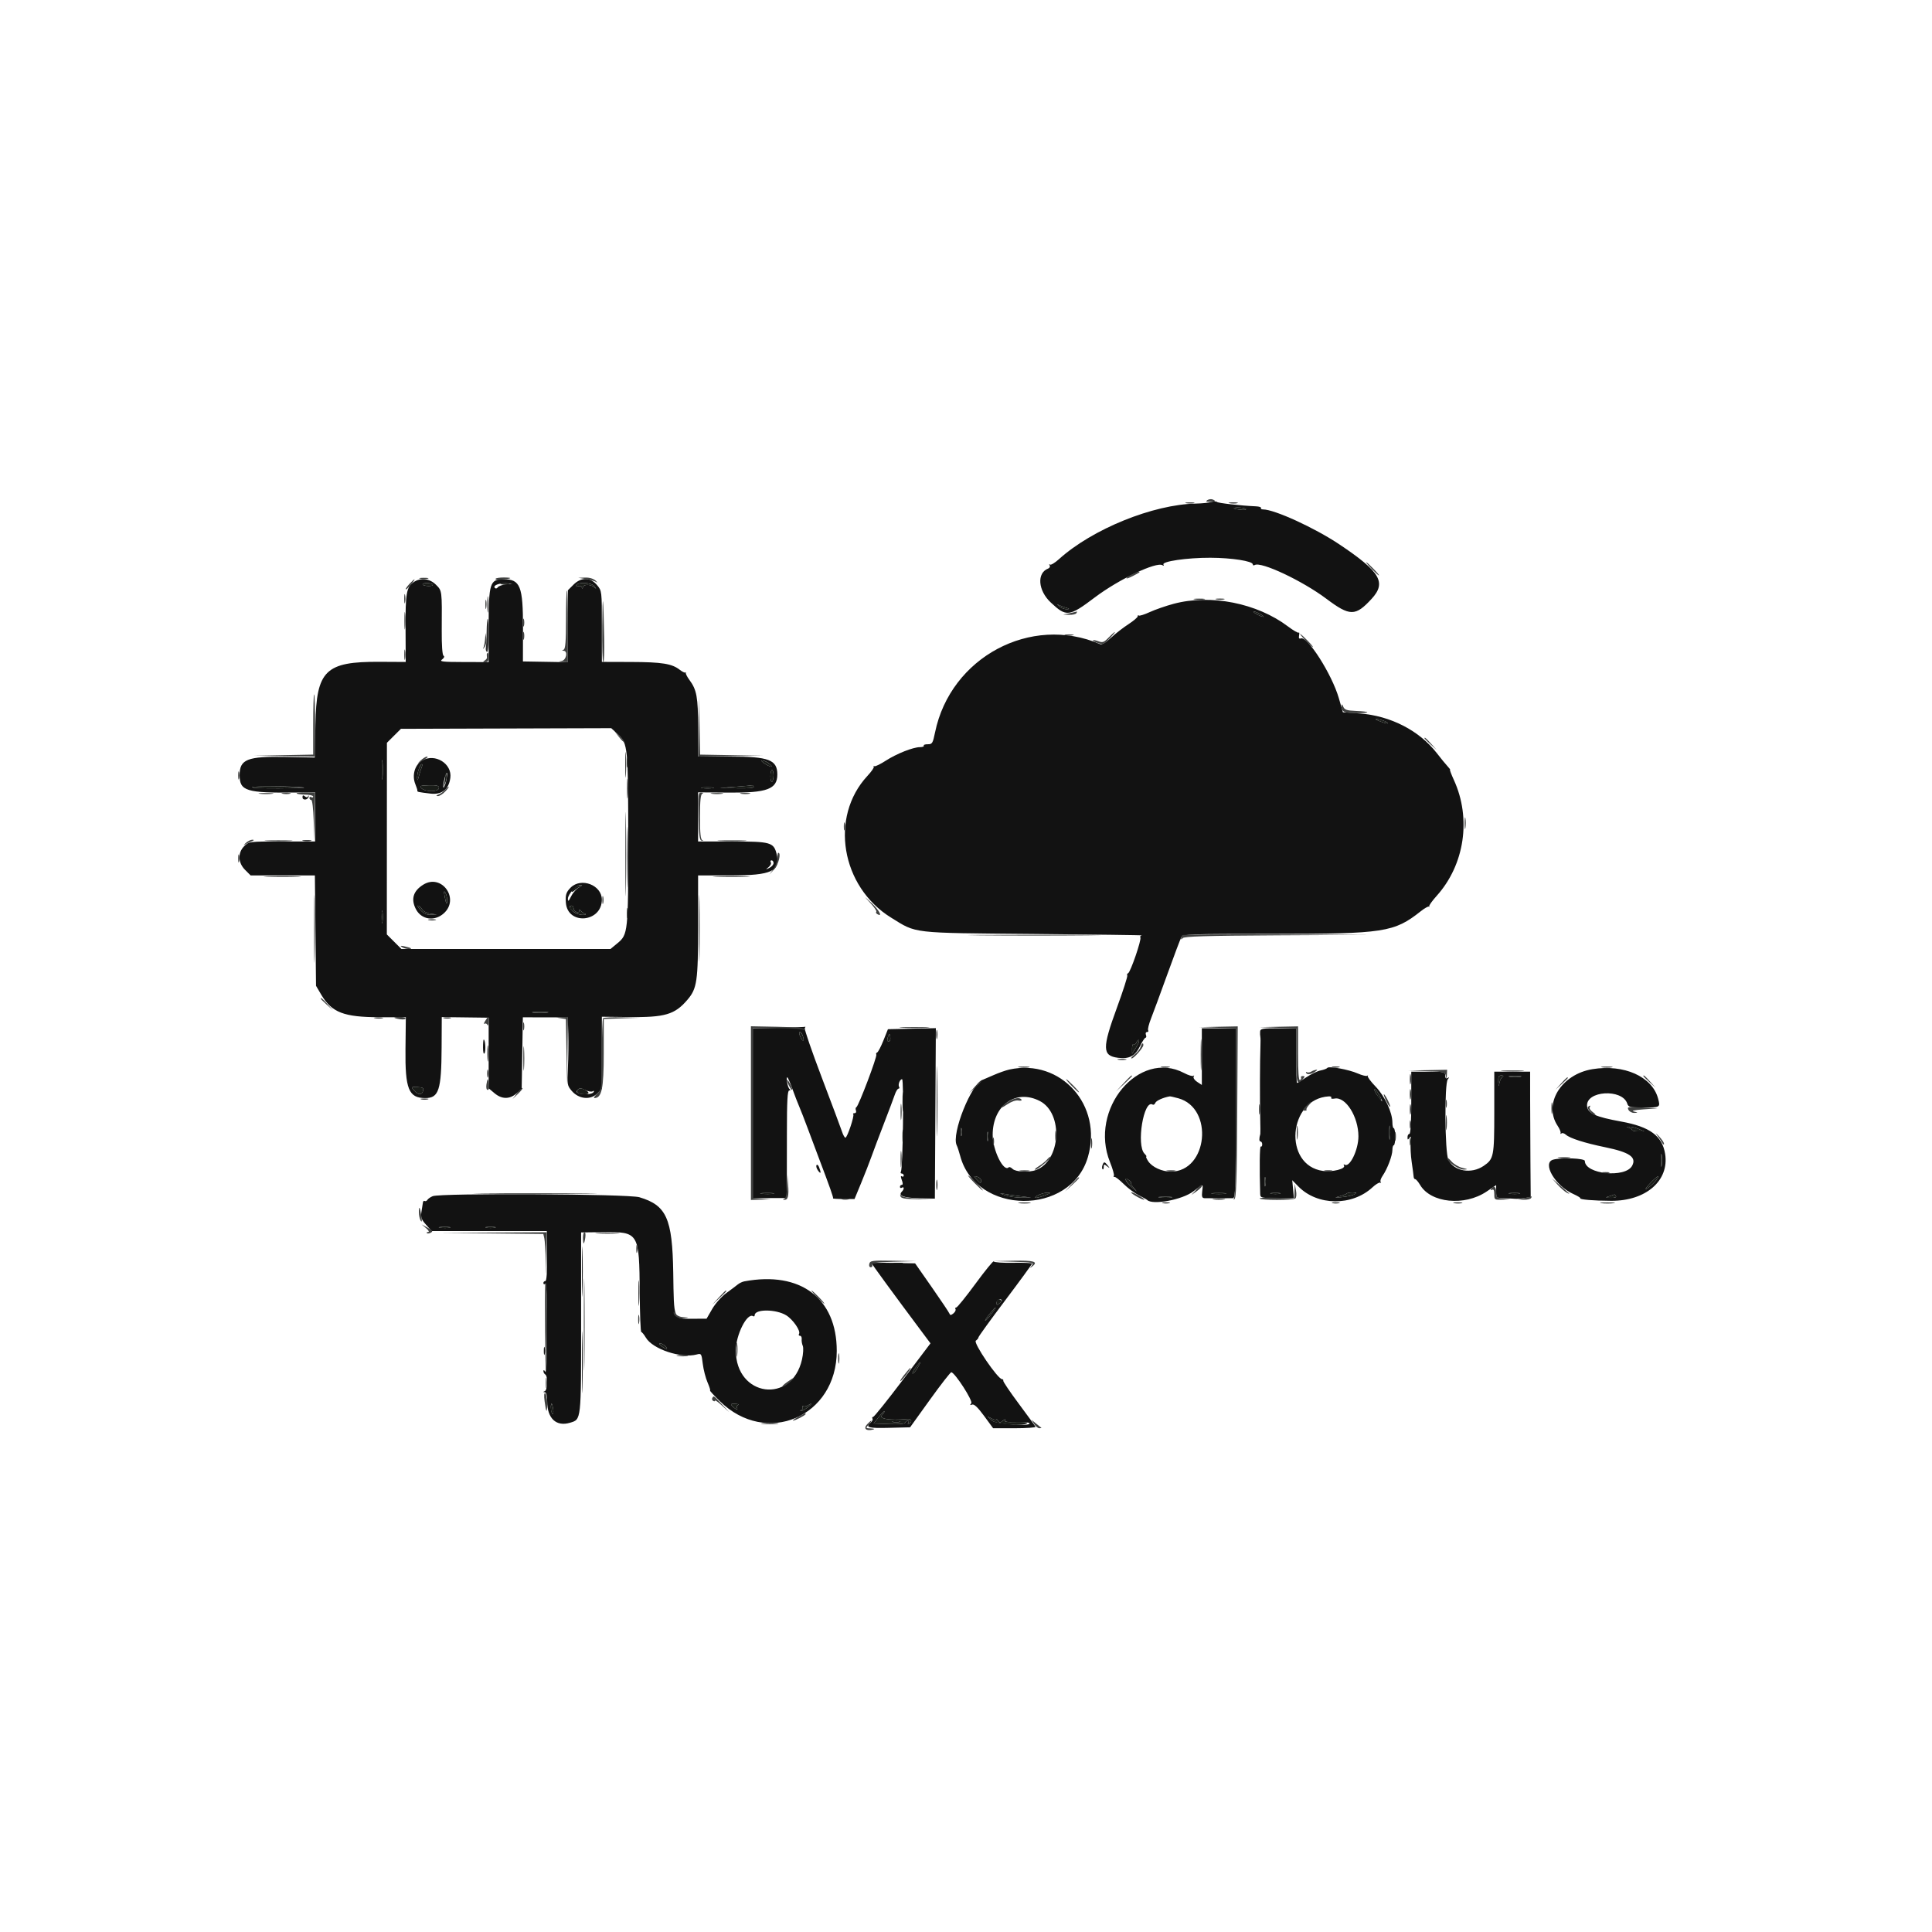 <svg id="svg" version="1.1" xmlns="http://www.w3.org/2000/svg" xmlns:xlink="http://www.w3.org/1999/xlink" width="400" height="400" viewBox="0, 0, 400,400"><g id="svgg"><path id="path0" d="M250.781 103.938 C 250.244 104.092,248.838 104.237,247.656 104.259 C 238.745 104.426,226.155 109.529,219.238 115.779 C 218.389 116.546,217.552 117.045,217.378 116.888 C 217.204 116.730,217.177 116.803,217.318 117.049 C 217.459 117.295,217.320 117.594,217.010 117.712 C 214.619 118.630,214.900 122.262,217.554 124.744 C 220.792 127.773,221.344 127.708,226.690 123.674 C 231.622 119.953,239.418 116.246,240.677 117.024 C 240.951 117.193,241.033 117.140,240.880 116.893 C 240.473 116.235,245.769 115.463,250.586 115.477 C 255.018 115.490,259.375 116.169,259.375 116.848 C 259.375 117.060,259.555 117.122,259.775 116.986 C 261.054 116.196,269.626 120.229,274.609 123.966 C 279.487 127.624,280.621 127.627,283.969 123.995 C 287.106 120.591,285.792 118.376,277.249 112.671 C 272.162 109.273,263.842 105.469,261.499 105.469 C 261.165 105.469,260.973 105.337,261.072 105.176 C 261.172 105.015,260.699 104.859,260.021 104.829 C 256.868 104.691,252.129 104.157,251.953 103.920 C 251.846 103.775,251.318 103.783,250.781 103.938 M257.957 105.387 C 258.062 105.557,257.545 105.626,256.809 105.540 C 256.072 105.454,255.469 105.315,255.469 105.231 C 255.469 104.937,257.768 105.081,257.957 105.387 M85.609 120.547 C 84.155 121.566,83.930 122.879,83.966 130.143 L 84.000 137.050 78.621 137.021 C 67.366 136.962,65.512 138.769,65.302 150.000 L 65.175 156.836 59.083 156.719 C 51.225 156.567,49.609 157.206,49.609 160.469 C 49.609 163.788,50.965 164.202,61.426 164.084 L 65.234 164.041 65.234 169.130 L 65.234 174.219 58.381 174.219 C 51.625 174.219,51.513 174.232,50.568 175.178 C 49.183 176.563,49.259 178.616,50.751 180.108 L 51.893 181.250 58.542 181.250 L 65.191 181.250 65.310 192.676 L 65.430 204.102 66.505 205.932 C 68.679 209.629,71.182 210.594,78.634 210.607 L 84.025 210.616 83.951 217.147 C 83.856 225.480,84.606 227.344,88.052 227.344 C 90.851 227.344,91.385 225.695,91.430 216.912 L 91.463 210.582 96.317 210.642 L 101.172 210.703 101.172 218.012 L 101.172 225.321 102.374 226.332 C 103.883 227.603,105.486 227.627,106.912 226.402 L 108.008 225.460 108.129 218.042 L 108.250 210.625 112.899 210.635 L 117.549 210.645 117.661 214.014 C 117.723 215.867,117.686 219.025,117.578 221.032 C 117.393 224.495,117.433 224.740,118.359 225.843 C 119.786 227.542,122.220 227.815,123.603 226.432 L 124.609 225.426 124.609 217.965 L 124.609 210.504 130.176 210.571 C 137.656 210.662,139.696 210.065,142.300 207.022 C 144.324 204.657,144.531 203.229,144.531 191.624 L 144.531 181.250 151.270 181.249 C 159.793 181.247,161.681 180.357,160.780 176.769 C 160.187 174.408,159.513 174.219,151.684 174.219 L 144.531 174.219 144.531 169.133 L 144.531 164.046 150.919 164.100 C 158.825 164.167,160.938 163.376,160.938 160.352 C 160.937 157.306,159.191 156.641,151.191 156.641 L 144.531 156.641 144.531 150.644 C 144.531 144.341,144.254 142.818,142.736 140.771 C 142.238 140.099,141.911 139.440,142.009 139.306 C 142.107 139.172,142.076 139.145,141.940 139.245 C 141.804 139.345,141.253 139.082,140.717 138.660 C 139.125 137.408,137.032 137.074,130.653 137.055 L 124.609 137.037 124.609 129.681 C 124.609 122.338,124.608 122.324,123.598 121.124 C 122.220 119.485,120.322 119.462,118.720 121.064 L 117.578 122.206 117.578 129.653 L 117.578 137.101 112.921 137.022 L 108.265 136.943 108.279 130.093 C 108.296 121.350,107.729 119.922,104.238 119.922 C 101.445 119.922,101.172 120.776,101.172 129.529 L 101.172 137.078 95.996 137.066 C 91.587 137.056,90.925 136.977,91.527 136.534 C 91.961 136.214,92.078 135.916,91.829 135.762 C 91.580 135.608,91.436 133.593,91.457 130.549 C 91.514 122.175,91.533 122.333,90.264 121.064 C 88.950 119.750,87.049 119.539,85.609 120.547 M89.613 121.037 C 89.727 121.221,89.298 121.353,88.661 121.330 C 88.023 121.308,87.501 121.157,87.501 120.996 C 87.500 120.590,89.360 120.626,89.613 121.037 M104.691 120.993 C 103.941 121.083,103.203 121.358,103.052 121.602 C 102.901 121.847,102.641 121.911,102.474 121.745 C 101.982 121.253,103.214 120.711,104.688 120.772 L 106.055 120.828 104.691 120.993 M123.078 121.387 C 123.518 121.968,123.513 121.997,123.048 121.582 C 122.746 121.313,122.096 121.094,121.602 121.094 C 121.107 121.094,120.689 121.313,120.672 121.582 C 120.649 121.945,120.593 121.951,120.452 121.604 C 120.347 121.347,119.981 121.246,119.637 121.377 C 119.222 121.537,119.107 121.464,119.295 121.160 C 119.744 120.434,122.481 120.598,123.078 121.387 M243.007 125.007 C 241.417 125.431,239.190 126.202,238.057 126.721 C 236.924 127.240,235.896 127.563,235.772 127.439 C 235.648 127.315,235.547 127.389,235.547 127.603 C 235.547 127.818,234.672 128.560,233.603 129.253 C 232.534 129.946,230.912 131.209,229.999 132.061 C 228.924 133.063,228.128 133.519,227.743 133.353 C 213.434 127.188,196.799 136.082,193.599 151.607 C 193.127 153.900,193.004 154.100,192.080 154.088 C 191.526 154.081,191.159 154.213,191.263 154.381 C 191.367 154.550,191.009 154.688,190.467 154.688 C 189.050 154.688,185.625 156.046,183.379 157.499 C 182.316 158.187,181.270 158.700,181.055 158.639 C 180.840 158.578,180.768 158.632,180.895 158.759 C 181.021 158.886,180.433 159.736,179.587 160.647 C 171.709 169.139,174.120 183.581,184.487 189.984 C 189.881 193.316,188.327 193.138,214.063 193.370 C 226.631 193.483,236.684 193.615,236.403 193.663 C 236.121 193.711,235.987 193.905,236.104 194.094 C 236.376 194.534,234.044 201.324,233.561 201.498 C 233.361 201.570,233.285 201.770,233.391 201.942 C 233.498 202.114,232.532 205.127,231.245 208.639 C 228.173 217.025,228.205 218.579,231.459 219.004 C 233.774 219.307,235.025 218.650,236.016 216.611 C 236.488 215.639,237.010 214.844,237.175 214.844 C 237.340 214.844,237.374 214.580,237.251 214.258 C 237.127 213.936,237.231 213.672,237.481 213.672 C 237.732 213.672,237.836 213.509,237.713 213.310 C 237.590 213.110,237.859 212.012,238.311 210.868 C 238.763 209.725,240.269 205.640,241.657 201.792 C 243.045 197.943,244.354 194.472,244.565 194.077 C 244.930 193.396,245.910 193.359,263.783 193.353 C 286.547 193.344,288.650 193.021,294.130 188.681 C 294.935 188.043,295.706 187.604,295.844 187.706 C 295.981 187.807,296.011 187.779,295.910 187.642 C 295.809 187.505,296.501 186.532,297.447 185.480 C 303.236 179.042,304.660 169.460,301.013 161.493 C 300.480 160.328,300.121 159.375,300.217 159.375 C 300.312 159.375,300.083 159.050,299.707 158.653 C 299.331 158.256,298.334 157.039,297.492 155.948 C 293.875 151.265,287.892 148.185,281.498 147.715 L 278.035 147.461 277.186 144.531 C 275.754 139.595,270.697 131.650,269.323 132.177 C 268.968 132.314,268.853 132.120,268.960 131.565 C 269.046 131.119,269.014 130.856,268.889 130.981 C 268.764 131.106,267.758 130.527,266.655 129.694 C 260.253 124.864,250.668 122.964,243.007 125.007 M220.636 125.790 C 221.474 126.042,221.521 126.111,220.875 126.138 C 220.433 126.157,219.730 125.895,219.313 125.557 C 218.896 125.219,218.788 125.062,219.074 125.208 C 219.359 125.355,220.062 125.616,220.636 125.790 M260.938 127.148 C 261.475 127.455,261.738 127.707,261.523 127.707 C 261.309 127.707,260.693 127.455,260.156 127.148 C 259.619 126.841,259.355 126.590,259.570 126.590 C 259.785 126.590,260.400 126.841,260.938 127.148 M287.296 149.648 C 287.506 149.853,287.066 149.815,286.319 149.562 C 284.570 148.971,284.231 148.638,285.742 148.996 C 286.387 149.149,287.086 149.442,287.296 149.648 M127.945 152.041 C 129.985 153.914,130.059 154.673,130.067 173.828 C 130.075 192.995,130.023 193.485,127.827 195.295 L 126.384 196.484 104.748 196.484 L 83.111 196.484 81.599 194.973 L 80.088 193.461 80.097 173.624 L 80.106 153.787 81.557 152.341 L 83.008 150.895 104.780 150.828 L 126.552 150.761 127.945 152.041 M79.192 161.035 C 79.110 161.948,79.043 161.201,79.043 159.375 C 79.043 157.549,79.110 156.802,79.192 157.715 C 79.275 158.628,79.275 160.122,79.192 161.035 M87.402 157.453 C 85.867 158.347,85.243 160.540,86.001 162.377 C 86.250 162.982,86.436 163.579,86.413 163.704 C 86.367 163.956,86.504 163.986,89.098 164.303 C 91.470 164.592,92.915 163.458,93.237 161.053 C 93.633 158.101,90.067 155.901,87.402 157.453 M159.151 158.016 C 160.290 158.878,159.732 158.978,158.398 158.152 C 157.754 157.753,157.490 157.431,157.813 157.436 C 158.135 157.442,158.737 157.703,159.151 158.016 M87.298 158.887 C 87.141 159.263,86.877 160.098,86.710 160.742 C 86.478 161.643,86.399 161.717,86.368 161.061 C 86.323 160.093,86.963 158.203,87.337 158.203 C 87.473 158.203,87.455 158.511,87.298 158.887 M160.156 160.524 C 160.156 161.156,160.010 161.763,159.831 161.874 C 159.652 161.984,159.505 161.468,159.505 160.725 C 159.505 159.983,159.652 159.375,159.831 159.375 C 160.010 159.375,160.156 159.892,160.156 160.524 M92.415 161.492 C 92.273 162.246,92.023 162.946,91.859 163.047 C 91.695 163.149,91.740 162.461,91.959 161.518 C 92.425 159.509,92.790 159.488,92.415 161.492 M62.891 163.042 C 63.428 163.109,61.143 163.188,57.813 163.217 C 54.482 163.246,51.964 163.138,52.215 162.979 C 52.635 162.711,60.628 162.759,62.891 163.042 M90.885 163.100 C 90.885 163.992,88.094 164.042,87.217 163.166 C 86.775 162.723,87.027 162.630,88.788 162.584 C 90.394 162.541,90.885 162.662,90.885 163.100 M156.055 162.891 C 156.210 163.142,155.002 163.255,152.660 163.208 L 149.023 163.136 152.344 162.891 C 154.170 162.756,155.698 162.613,155.739 162.573 C 155.780 162.533,155.922 162.676,156.055 162.891 M147.559 163.170 C 146.968 163.260,146.001 163.260,145.410 163.170 C 144.819 163.081,145.303 163.008,146.484 163.008 C 147.666 163.008,148.149 163.081,147.559 163.170 M62.630 165.061 C 62.630 165.768,63.757 165.653,63.903 164.932 C 63.959 164.658,63.912 164.621,63.800 164.850 C 63.660 165.136,63.445 165.141,63.113 164.866 C 62.766 164.578,62.630 164.633,62.630 165.061 M160.156 178.697 C 160.156 179.012,159.761 179.461,159.277 179.695 C 158.457 180.093,158.446 180.083,159.121 179.540 C 159.519 179.220,159.728 178.771,159.586 178.542 C 159.445 178.312,159.515 178.125,159.743 178.125 C 159.970 178.125,160.156 178.382,160.156 178.697 M87.623 183.167 C 85.545 184.461,85.035 186.159,86.104 188.225 C 87.237 190.417,89.947 190.829,91.879 189.102 C 95.250 186.091,91.445 180.785,87.623 183.167 M118.146 183.771 C 117.215 184.702,117.031 185.289,117.159 186.914 C 117.530 191.610,124.601 190.990,124.608 186.260 C 124.612 183.251,120.320 181.597,118.146 183.771 M119.922 183.703 C 119.385 183.971,118.638 184.803,118.262 185.552 C 117.736 186.602,117.579 186.725,117.579 186.088 C 117.578 185.114,119.365 183.201,120.268 183.209 C 120.668 183.213,120.542 183.393,119.922 183.703 M92.572 186.296 C 92.580 187.549,92.358 187.232,92.049 185.547 C 91.872 184.585,91.912 184.353,92.182 184.766 C 92.393 185.088,92.569 185.776,92.572 186.296 M87.393 188.256 C 87.656 188.676,88.434 189.081,89.147 189.170 L 90.430 189.328 89.228 189.391 C 88.397 189.434,87.744 189.152,87.109 188.477 C 86.605 187.939,86.356 187.500,86.557 187.500 C 86.757 187.500,87.134 187.840,87.393 188.256 M118.750 188.044 C 118.750 188.343,119.014 188.689,119.336 188.813 C 119.658 188.937,119.925 188.824,119.928 188.562 C 119.932 188.229,120.020 188.215,120.221 188.516 C 120.379 188.752,120.771 189.046,121.094 189.168 C 121.455 189.306,121.302 189.403,120.692 189.422 C 120.149 189.439,119.314 189.179,118.837 188.845 C 117.935 188.213,117.682 187.500,118.359 187.500 C 118.574 187.500,118.750 187.745,118.750 188.044 M79.186 190.918 C 79.097 191.509,79.023 191.025,79.023 189.844 C 79.023 188.662,79.097 188.179,79.186 188.770 C 79.276 189.360,79.276 190.327,79.186 190.918 M113.175 209.660 C 112.364 209.745,111.134 209.743,110.441 209.657 C 109.747 209.571,110.410 209.501,111.914 209.503 C 113.418 209.505,113.985 209.576,113.175 209.660 M161.230 212.792 L 155.859 212.913 155.859 230.480 L 155.859 248.047 159.375 248.047 L 162.891 248.047 162.905 245.605 C 162.913 244.263,162.920 239.253,162.921 234.473 C 162.922 227.940,163.040 225.780,163.395 225.775 C 163.692 225.772,163.722 225.663,163.475 225.482 C 163.085 225.197,162.675 223.047,163.010 223.047 C 163.107 223.047,163.585 224.146,164.072 225.488 C 164.559 226.831,165.189 228.457,165.472 229.102 C 165.755 229.746,166.542 231.768,167.221 233.594 C 167.900 235.420,168.855 237.969,169.343 239.258 C 171.899 246.011,172.594 247.979,172.468 248.104 C 172.392 248.180,173.363 248.242,174.625 248.242 L 176.921 248.242 178.295 244.922 C 179.050 243.096,180.013 240.635,180.433 239.453 C 180.853 238.271,182.013 235.195,183.010 232.617 C 184.008 230.039,185.016 227.358,185.251 226.660 C 185.486 225.962,185.835 225.391,186.026 225.391 C 186.218 225.391,186.275 225.231,186.155 225.035 C 185.870 224.575,186.307 223.438,186.768 223.438 C 187.166 223.438,186.938 241.907,186.532 242.564 C 186.395 242.786,186.468 242.969,186.696 242.969 C 186.923 242.969,187.109 243.155,187.109 243.382 C 187.109 243.610,186.934 243.688,186.720 243.555 C 186.462 243.396,186.459 243.653,186.710 244.314 C 186.957 244.962,186.956 245.313,186.709 245.313 C 186.500 245.313,186.328 245.499,186.328 245.726 C 186.328 245.954,186.504 246.031,186.719 245.898 C 187.217 245.590,187.230 246.208,186.735 246.702 C 185.887 247.550,187.018 247.995,190.241 248.080 L 193.555 248.168 193.656 230.517 L 193.758 212.867 188.797 212.977 L 183.836 213.086 182.899 215.430 C 182.383 216.719,181.800 217.832,181.603 217.904 C 181.406 217.977,181.329 218.171,181.431 218.336 C 181.660 218.707,177.744 229.054,177.310 229.224 C 177.138 229.292,177.094 229.600,177.212 229.908 C 177.331 230.216,177.203 230.469,176.930 230.469 C 176.656 230.469,176.533 230.570,176.657 230.694 C 176.945 230.982,175.414 235.547,175.030 235.547 C 174.871 235.547,174.552 234.976,174.323 234.277 C 174.093 233.579,172.215 228.557,170.150 223.116 C 168.085 217.676,166.496 213.062,166.619 212.863 C 166.742 212.663,166.789 212.539,166.722 212.586 C 166.656 212.633,164.185 212.726,161.230 212.792 M248.828 218.759 L 248.828 224.627 247.855 223.990 C 247.320 223.639,246.996 223.152,247.136 222.906 C 247.276 222.661,247.253 222.585,247.085 222.737 C 246.916 222.889,246.053 222.631,245.166 222.163 C 235.770 217.204,225.397 229.670,229.816 240.611 C 230.370 241.981,230.730 243.253,230.617 243.436 C 230.503 243.619,230.556 243.721,230.733 243.662 C 230.910 243.603,231.762 244.258,232.627 245.117 C 233.491 245.977,234.897 247.031,235.752 247.461 C 236.606 247.891,237.393 248.330,237.500 248.438 C 238.620 249.557,244.779 248.409,247.082 246.650 C 249.216 245.022,249.096 245.020,248.902 246.680 C 248.779 247.736,248.886 248.052,249.371 248.070 C 249.717 248.082,251.055 248.093,252.344 248.093 C 253.633 248.093,254.951 248.082,255.273 248.070 C 255.785 248.050,255.859 245.823,255.859 230.469 L 255.859 212.891 252.344 212.891 L 248.828 212.891 248.828 218.759 M260.891 213.574 C 260.866 213.950,260.887 214.434,260.938 214.648 C 260.989 214.863,260.998 215.830,260.958 216.797 C 260.849 219.402,260.823 227.869,260.914 231.445 C 260.957 233.164,260.967 234.658,260.935 234.766 C 260.661 235.699,260.676 236.328,260.972 236.328 C 261.168 236.328,261.328 236.602,261.328 236.937 C 261.328 237.272,261.196 237.465,261.035 237.365 C 260.799 237.219,260.741 241.792,260.910 247.168 C 260.936 248.012,261.077 248.047,264.414 248.047 L 267.891 248.047 267.718 246.198 L 267.546 244.350 268.811 245.644 C 272.752 249.675,279.935 249.752,284.172 245.810 C 284.812 245.214,285.515 244.785,285.734 244.857 C 285.954 244.928,286.006 244.860,285.851 244.706 C 285.697 244.551,285.887 243.965,286.275 243.403 C 287.244 242.000,288.281 239.247,288.281 238.078 C 288.281 237.545,288.413 237.109,288.574 237.109 C 288.735 237.109,288.867 236.318,288.867 235.352 C 288.867 234.385,288.735 233.594,288.574 233.594 C 288.413 233.594,288.281 233.073,288.281 232.437 C 288.281 230.310,286.710 226.941,284.787 224.947 C 283.777 223.898,283.051 222.910,283.174 222.750 C 283.297 222.591,283.253 222.577,283.076 222.719 C 282.898 222.860,282.012 222.649,281.108 222.249 C 279.257 221.430,275.068 220.668,274.801 221.101 C 274.704 221.256,274.078 221.493,273.408 221.627 C 272.738 221.761,271.407 222.399,270.451 223.045 C 269.494 223.690,268.632 224.219,268.535 224.219 C 268.438 224.219,268.359 221.670,268.359 218.555 L 268.359 212.891 264.648 212.891 C 261.392 212.891,260.932 212.974,260.891 213.574 M166.220 214.483 C 166.597 215.669,166.216 215.791,165.697 214.650 C 165.452 214.112,165.411 213.672,165.607 213.672 C 165.803 213.672,166.079 214.037,166.220 214.483 M184.214 215.525 C 183.794 215.945,183.571 215.357,183.866 214.607 C 184.143 213.903,184.164 213.902,184.300 214.581 C 184.379 214.974,184.341 215.399,184.214 215.525 M100.006 216.895 C 100.010 217.890,100.138 218.356,100.328 218.057 C 100.625 217.589,100.477 215.234,100.151 215.234 C 100.068 215.234,100.003 215.981,100.006 216.895 M235.212 216.878 L 234.388 218.164 234.382 217.067 C 234.378 216.463,234.532 216.067,234.725 216.186 C 234.917 216.305,235.185 216.114,235.320 215.762 C 235.455 215.410,235.671 215.228,235.800 215.357 C 235.929 215.487,235.664 216.171,235.212 216.878 M208.984 221.435 C 208.232 221.600,206.738 222.128,205.664 222.607 C 204.590 223.087,203.623 223.504,203.516 223.534 C 201.159 224.191,196.907 234.819,198.077 237.128 C 198.236 237.440,198.559 238.426,198.796 239.318 C 202.067 251.621,221.681 251.797,225.239 239.554 C 228.359 228.825,219.631 219.096,208.984 221.435 M329.688 221.361 C 323.225 222.425,319.467 228.562,322.499 233.100 C 322.896 233.694,323.167 234.355,323.101 234.570 C 323.036 234.785,323.114 234.829,323.276 234.667 C 323.437 234.506,323.847 234.619,324.187 234.919 C 325.047 235.679,328.064 236.643,332.339 237.523 C 337.383 238.561,338.868 239.580,337.919 241.353 C 336.522 243.964,328.125 243.114,328.125 240.362 C 328.125 239.812,323.357 239.614,321.582 240.090 C 319.199 240.729,321.968 245.516,325.682 247.178 C 326.594 247.586,327.269 247.993,327.183 248.081 C 326.924 248.346,330.052 248.609,333.594 248.619 C 340.794 248.641,345.630 244.427,344.746 238.902 C 344.149 235.169,341.595 233.284,335.683 232.212 C 330.343 231.244,328.737 230.521,328.590 229.017 C 328.277 225.807,335.905 225.338,336.911 228.505 C 337.135 229.211,337.492 229.297,340.196 229.297 C 343.760 229.297,343.788 229.280,343.282 227.415 C 342.053 222.882,336.221 220.285,329.688 221.361 M292.188 228.320 C 292.188 232.357,292.042 234.766,291.797 234.766 C 291.582 234.766,291.409 235.073,291.412 235.449 C 291.417 236.038,291.475 236.052,291.828 235.547 C 292.135 235.108,292.196 235.354,292.073 236.523 C 291.982 237.383,292.076 239.229,292.282 240.625 C 292.488 242.021,292.668 243.384,292.682 243.652 C 292.697 243.921,292.845 244.141,293.012 244.141 C 293.179 244.141,293.631 244.676,294.018 245.330 C 296.236 249.084,303.209 249.778,307.784 246.699 L 309.766 245.365 309.766 246.706 C 309.766 248.028,309.791 248.048,311.523 248.096 C 312.490 248.123,313.501 248.171,313.770 248.203 C 314.038 248.236,314.856 248.170,315.588 248.056 L 316.918 247.850 316.860 240.624 C 316.828 236.650,316.801 230.806,316.799 227.637 L 316.797 221.875 313.086 221.875 L 309.375 221.875 309.375 230.255 C 309.375 239.417,309.270 239.951,307.190 241.376 C 304.616 243.140,300.989 242.499,299.860 240.080 C 299.134 238.525,299.038 224.352,299.747 223.460 C 300.093 223.026,300.083 222.964,299.707 223.190 C 299.380 223.387,299.219 223.219,299.219 222.679 C 299.219 221.927,298.992 221.875,295.703 221.875 L 292.188 221.875 292.188 228.320 M311.075 222.955 C 310.828 223.113,310.544 223.682,310.444 224.219 C 310.290 225.046,310.254 225.001,310.209 223.926 C 310.169 222.955,310.317 222.658,310.840 222.662 C 311.279 222.666,311.363 222.771,311.075 222.955 M314.746 222.936 C 314.155 223.026,313.188 223.026,312.598 222.936 C 312.007 222.847,312.490 222.773,313.672 222.773 C 314.854 222.773,315.337 222.847,314.746 222.936 M87.597 225.843 C 87.353 226.778,86.626 226.758,85.751 225.791 C 85.068 225.037,85.083 225.021,86.419 225.071 C 87.543 225.114,87.752 225.251,87.597 225.843 M122.712 225.942 C 122.996 225.767,123.063 225.830,122.889 226.112 C 122.593 226.590,120.782 226.718,119.776 226.332 C 119.318 226.156,119.283 225.987,119.626 225.619 C 119.983 225.237,120.303 225.250,121.166 225.681 C 121.765 225.980,122.461 226.097,122.712 225.942 M285.764 227.076 C 286.323 228.231,286.320 228.264,285.732 227.539 C 284.770 226.353,284.205 225.240,284.729 225.564 C 284.967 225.711,285.433 226.391,285.764 227.076 M215.288 227.957 C 220.182 230.488,219.660 240.276,214.525 242.233 C 213.111 242.772,210.277 242.643,209.645 242.011 C 209.333 241.699,208.970 241.551,208.838 241.683 C 207.788 242.733,205.522 238.138,205.522 234.961 C 205.522 228.838,210.327 225.392,215.288 227.957 M243.945 227.383 C 251.367 229.406,250.067 242.539,242.442 242.572 C 240.572 242.580,238.522 241.637,237.709 240.396 C 237.369 239.877,237.196 239.453,237.324 239.453 C 237.451 239.453,237.290 239.187,236.965 238.863 C 235.214 237.112,236.786 227.546,238.637 228.689 C 238.826 228.806,239.079 228.646,239.199 228.334 C 239.372 227.883,240.854 227.216,242.188 226.991 C 242.295 226.972,243.086 227.149,243.945 227.383 M275.621 227.287 C 275.507 227.471,275.824 227.543,276.325 227.447 C 278.606 227.011,281.243 231.201,281.248 235.266 C 281.251 238.058,279.446 241.786,278.403 241.141 C 278.184 241.006,278.121 241.084,278.264 241.314 C 278.679 241.986,275.893 242.700,273.912 242.428 C 265.593 241.288,266.675 227.471,275.121 226.993 C 275.509 226.971,275.734 227.104,275.621 227.287 M287.783 235.638 C 287.696 236.340,287.623 235.859,287.621 234.570 C 287.619 233.281,287.690 232.707,287.779 233.294 C 287.868 233.881,287.870 234.935,287.783 235.638 M199.097 235.059 C 198.999 235.435,198.919 235.127,198.919 234.375 C 198.919 233.623,198.999 233.315,199.097 233.691 C 199.196 234.067,199.196 234.683,199.097 235.059 M339.258 233.740 L 340.430 234.241 339.160 234.243 C 338.462 234.244,337.891 234.111,337.891 233.948 C 337.891 233.785,337.583 233.571,337.207 233.472 C 336.637 233.323,336.653 233.289,337.305 233.266 C 337.734 233.251,338.613 233.464,339.258 233.740 M204.573 236.031 C 204.480 236.517,204.400 236.211,204.395 235.352 C 204.391 234.492,204.467 234.095,204.565 234.468 C 204.663 234.842,204.667 235.545,204.573 236.031 M344.030 241.309 C 343.940 241.899,343.867 241.416,343.867 240.234 C 343.867 239.053,343.940 238.569,344.030 239.160 C 344.119 239.751,344.119 240.718,344.030 241.309 M228.260 241.228 C 228.133 241.559,228.138 241.940,228.272 242.074 C 228.406 242.208,228.516 242.003,228.516 241.619 C 228.516 241.009,228.603 240.989,229.199 241.456 C 229.819 241.942,229.833 241.928,229.347 241.309 C 228.690 240.471,228.554 240.461,228.260 241.228 M169.047 241.241 C 168.922 241.444,169.067 241.949,169.371 242.364 C 169.962 243.173,170.050 242.851,169.571 241.627 C 169.408 241.212,169.173 241.038,169.047 241.241 M203.125 244.381 C 203.125 245.096,202.985 245.065,202.173 244.168 C 201.518 243.444,201.524 243.422,202.308 243.627 C 202.757 243.745,203.125 244.084,203.125 244.381 M261.995 245.406 C 261.902 245.892,261.822 245.586,261.817 244.727 C 261.813 243.867,261.889 243.470,261.987 243.843 C 262.085 244.217,262.088 244.920,261.995 245.406 M342.547 244.764 C 342.027 245.320,341.278 245.949,340.882 246.162 C 340.487 246.376,340.832 245.840,341.649 244.972 C 342.466 244.105,343.215 243.475,343.314 243.574 C 343.412 243.672,343.067 244.208,342.547 244.764 M234.161 244.875 C 234.063 244.974,234.291 245.420,234.667 245.867 L 235.352 246.680 234.436 245.903 C 233.127 244.791,232.470 243.529,233.553 244.206 C 233.985 244.476,234.259 244.777,234.161 244.875 M160.066 247.154 C 159.479 247.243,158.424 247.245,157.722 247.158 C 157.020 247.071,157.500 246.998,158.789 246.996 C 160.078 246.994,160.653 247.065,160.066 247.154 M211.133 247.653 L 213.477 247.940 211.523 247.963 C 210.449 247.976,208.867 247.741,208.008 247.440 C 206.978 247.079,206.845 246.973,207.617 247.130 C 208.262 247.260,209.844 247.496,211.133 247.653 M216.406 247.461 C 214.599 248.157,213.611 248.178,214.844 247.493 C 215.381 247.195,216.260 246.948,216.797 246.943 C 217.639 246.936,217.585 247.007,216.406 247.461 M253.613 247.158 C 252.915 247.244,251.772 247.244,251.074 247.158 C 250.376 247.071,250.947 247.000,252.344 247.000 C 253.740 247.000,254.312 247.071,253.613 247.158 M264.941 247.151 C 264.458 247.244,263.667 247.244,263.184 247.151 C 262.700 247.058,263.096 246.981,264.063 246.981 C 265.029 246.981,265.425 247.058,264.941 247.151 M280.399 247.281 C 280.039 247.491,278.896 247.747,277.860 247.848 C 276.268 248.005,276.176 247.981,277.266 247.695 C 277.975 247.509,278.664 247.248,278.796 247.116 C 278.928 246.983,279.491 246.880,280.046 246.887 C 280.892 246.897,280.949 246.961,280.399 247.281 M314.556 247.150 C 314.076 247.243,313.197 247.245,312.603 247.155 C 312.009 247.066,312.402 246.990,313.477 246.987 C 314.551 246.984,315.037 247.057,314.556 247.150 M89.591 247.654 C 89.129 247.840,88.634 248.183,88.490 248.416 C 88.345 248.650,88.093 248.758,87.929 248.656 C 87.765 248.555,87.601 248.684,87.565 248.943 C 87.528 249.202,87.395 250.052,87.267 250.831 C 87.070 252.032,87.214 252.449,88.212 253.566 L 89.388 254.883 101.298 254.883 L 113.207 254.883 113.259 260.059 C 113.292 263.408,113.168 265.234,112.905 265.234 C 112.682 265.234,112.500 265.421,112.500 265.648 C 112.500 265.876,112.676 265.953,112.891 265.820 C 113.147 265.662,113.279 268.842,113.275 275.075 C 113.271 281.350,113.141 284.372,112.891 283.984 C 112.663 283.632,112.510 283.584,112.506 283.864 C 112.503 284.120,112.676 284.438,112.891 284.570 C 113.455 284.919,113.374 287.788,112.793 288.023 C 112.402 288.180,112.402 288.226,112.793 288.250 C 113.110 288.270,113.283 288.933,113.287 290.137 C 113.298 293.676,115.160 295.419,118.014 294.564 C 120.358 293.861,120.313 294.274,120.313 273.894 L 120.313 255.158 124.807 255.105 C 132.280 255.018,132.358 255.148,132.449 267.676 C 132.482 272.134,132.627 275.781,132.771 275.781 C 132.916 275.781,133.345 276.306,133.724 276.948 C 135.133 279.333,141.032 281.291,144.232 280.435 C 145.201 280.176,145.242 280.239,145.502 282.369 C 145.649 283.580,146.096 285.317,146.496 286.230 C 146.895 287.144,147.124 287.891,147.005 287.891 C 146.886 287.891,147.787 288.872,149.006 290.072 C 158.672 299.585,173.242 293.342,173.242 279.688 C 173.242 268.785,165.737 263.134,154.120 265.288 C 153.700 265.366,153.085 265.656,152.753 265.932 C 152.420 266.209,151.357 267.006,150.391 267.704 C 149.421 268.403,148.107 269.880,147.461 270.996 L 146.289 273.021 143.310 273.034 C 139.359 273.051,139.543 273.501,139.387 263.477 C 139.211 252.262,137.989 249.541,132.374 247.874 C 130.070 247.189,91.237 246.990,89.591 247.654 M334.570 247.656 C 334.714 247.889,334.290 248.031,333.519 248.008 C 332.304 247.971,332.285 247.950,333.203 247.656 C 333.740 247.484,334.213 247.326,334.254 247.305 C 334.295 247.283,334.438 247.441,334.570 247.656 M242.487 247.935 C 241.900 248.024,240.846 248.026,240.144 247.939 C 239.442 247.852,239.922 247.779,241.211 247.777 C 242.500 247.775,243.074 247.846,242.487 247.935 M93.072 254.181 C 92.591 254.274,91.712 254.276,91.119 254.187 C 90.525 254.097,90.918 254.021,91.992 254.018 C 93.066 254.015,93.552 254.089,93.072 254.181 M102.441 254.182 C 101.958 254.275,101.167 254.275,100.684 254.182 C 100.200 254.089,100.596 254.013,101.563 254.013 C 102.529 254.013,102.925 254.089,102.441 254.182 M201.987 265.753 C 199.990 268.475,198.188 270.703,197.983 270.703 C 197.778 270.703,197.706 270.859,197.824 271.049 C 197.942 271.240,197.748 271.635,197.393 271.928 C 196.924 272.315,196.706 272.336,196.595 272.005 C 196.510 271.755,194.871 269.303,192.952 266.557 L 189.464 261.564 184.966 261.468 C 182.493 261.415,180.469 261.447,180.469 261.539 C 180.469 261.691,185.249 268.225,190.531 275.293 L 192.647 278.125 186.889 285.742 C 183.722 289.932,180.972 293.359,180.777 293.359 C 180.582 293.359,180.519 293.515,180.637 293.706 C 180.754 293.896,180.589 294.269,180.269 294.535 C 179.076 295.525,179.779 295.726,184.056 295.618 L 188.424 295.508 192.552 289.768 C 194.822 286.612,196.809 284.063,196.968 284.104 C 197.806 284.324,201.484 290.054,201.090 290.528 C 200.772 290.911,200.814 290.978,201.264 290.806 C 201.673 290.649,202.439 291.372,203.738 293.141 L 205.619 295.703 210.069 295.703 C 212.516 295.703,214.460 295.566,214.388 295.398 C 214.316 295.229,212.764 293.089,210.938 290.640 C 209.111 288.192,207.661 286.044,207.715 285.868 C 207.769 285.691,207.658 285.547,207.469 285.547 C 206.592 285.547,201.449 278.002,202.035 277.574 C 202.355 277.340,202.599 277.033,202.578 276.891 C 202.557 276.749,205.044 273.308,208.105 269.243 C 211.167 265.179,213.672 261.745,213.672 261.613 C 213.672 261.481,211.914 261.407,209.765 261.448 C 207.617 261.490,205.805 261.361,205.739 261.163 C 205.673 260.965,203.985 263.030,201.987 265.753 M207.422 269.330 C 207.422 269.388,207.168 269.646,206.858 269.904 C 206.398 270.286,206.305 270.230,206.352 269.604 C 206.396 269.016,207.422 268.754,207.422 269.330 M205.247 272.070 C 204.673 272.822,204.116 273.438,204.007 273.438 C 203.814 273.438,204.290 272.743,205.414 271.387 C 206.440 270.148,206.311 270.675,205.247 272.070 M162.773 272.318 C 164.169 273.176,165.813 275.552,165.434 276.165 C 165.299 276.384,165.385 276.563,165.627 276.563 C 165.868 276.563,166.027 276.870,165.980 277.246 C 165.934 277.622,166.035 278.252,166.206 278.647 C 166.376 279.041,166.305 280.305,166.048 281.455 C 163.959 290.789,152.344 289.216,152.344 279.598 C 152.344 276.382,154.684 271.734,155.919 272.498 C 156.101 272.610,156.250 272.521,156.250 272.300 C 156.250 271.003,160.654 271.016,162.773 272.318 M137.751 278.711 C 138.500 279.460,137.932 279.451,136.937 278.699 C 136.511 278.377,136.395 278.125,136.672 278.125 C 136.943 278.125,137.429 278.389,137.751 278.711 M112.591 279.688 C 112.591 280.439,112.671 280.747,112.769 280.371 C 112.868 279.995,112.868 279.380,112.769 279.004 C 112.671 278.628,112.591 278.936,112.591 279.688 M189.977 283.203 C 189.596 283.848,189.142 284.375,188.967 284.375 C 188.792 284.375,189.038 283.848,189.515 283.203 C 189.991 282.559,190.446 282.031,190.525 282.031 C 190.604 282.031,190.358 282.559,189.977 283.203 M114.533 291.776 C 114.626 292.409,114.558 292.839,114.382 292.730 C 114.069 292.536,113.916 290.625,114.213 290.625 C 114.297 290.625,114.440 291.143,114.533 291.776 M152.830 290.885 C 152.560 290.993,152.438 291.243,152.560 291.440 C 152.909 292.005,152.346 291.855,151.702 291.211 C 151.181 290.690,151.239 290.628,152.218 290.656 C 152.824 290.673,153.099 290.776,152.830 290.885 M167.188 291.406 C 166.650 291.826,166.035 292.160,165.820 292.148 C 165.605 292.136,165.651 292.037,165.920 291.928 C 166.190 291.819,166.295 291.542,166.153 291.313 C 166.011 291.083,166.062 290.998,166.267 291.125 C 166.471 291.251,166.894 291.193,167.206 290.996 C 168.207 290.363,168.196 290.618,167.188 291.406 M182.617 292.969 C 181.905 293.756,184.128 294.111,187.793 293.796 C 188.723 293.716,188.979 294.295,188.221 294.764 C 187.941 294.937,187.876 294.871,188.049 294.592 C 188.202 294.344,188.156 294.141,187.946 294.141 C 187.737 294.141,187.504 294.324,187.429 294.549 C 187.345 294.801,186.068 294.913,184.086 294.842 L 180.879 294.727 181.874 293.457 C 182.421 292.759,182.972 292.188,183.097 292.188 C 183.222 292.188,183.006 292.539,182.617 292.969 M206.256 293.861 C 206.259 293.693,206.422 293.807,206.617 294.116 C 206.925 294.603,207.062 294.603,207.662 294.116 C 208.042 293.807,208.228 293.764,208.074 294.020 C 207.869 294.361,208.471 294.474,210.347 294.446 C 211.750 294.426,212.990 294.501,213.103 294.614 C 213.884 295.394,206.190 294.895,205.376 294.112 L 204.492 293.263 205.371 293.716 C 205.854 293.964,206.253 294.030,206.256 293.861 M184.863 294.410 C 185.239 294.508,185.854 294.508,186.230 294.410 C 186.606 294.312,186.299 294.231,185.547 294.231 C 184.795 294.231,184.487 294.312,184.863 294.410 " stroke="none" fill="#121212" fill-rule="evenodd"></path><path id="path1" d="M249.965 103.546 C 249.564 103.799,249.706 103.896,250.488 103.900 C 251.655 103.907,251.865 103.715,251.039 103.398 C 250.751 103.288,250.267 103.354,249.965 103.546 M245.610 104.183 C 246.096 104.276,246.799 104.272,247.173 104.175 C 247.546 104.077,247.148 104.000,246.289 104.005 C 245.430 104.009,245.124 104.089,245.610 104.183 M254.594 104.183 C 255.080 104.276,255.783 104.272,256.157 104.175 C 256.530 104.077,256.133 104.000,255.273 104.005 C 254.414 104.009,254.108 104.089,254.594 104.183 M283.984 117.773 C 284.713 118.525,285.397 119.141,285.505 119.141 C 285.612 119.141,285.104 118.525,284.375 117.773 C 283.646 117.021,282.962 116.406,282.855 116.406 C 282.747 116.406,283.256 117.021,283.984 117.773 M234.277 118.973 C 232.763 119.795,232.934 120.079,234.473 119.296 C 235.945 118.547,236.206 118.353,235.710 118.375 C 235.513 118.384,234.868 118.653,234.277 118.973 M87.016 119.808 C 87.502 119.901,88.205 119.897,88.579 119.800 C 88.952 119.702,88.555 119.625,87.695 119.630 C 86.836 119.634,86.530 119.714,87.016 119.808 M102.590 119.840 C 102.484 120.010,103.045 120.085,103.836 120.007 C 105.998 119.794,106.255 119.597,104.418 119.562 C 103.517 119.545,102.695 119.670,102.590 119.840 M121.353 119.895 C 122.247 120.041,123.222 120.327,123.520 120.530 C 123.817 120.732,123.725 120.591,123.315 120.215 C 122.861 119.798,122.015 119.550,121.148 119.580 L 119.727 119.629 121.353 119.895 M84.767 120.897 C 84.263 121.433,83.925 121.937,84.015 122.017 C 84.106 122.097,84.589 121.658,85.088 121.042 C 86.207 119.663,86.010 119.574,84.767 120.897 M117.188 128.288 C 117.188 132.740,117.060 134.361,116.699 134.507 C 116.309 134.665,116.309 134.710,116.699 134.735 C 117.611 134.792,117.265 136.649,116.309 136.834 C 115.555 136.979,115.583 137.011,116.504 137.056 L 117.578 137.109 117.578 129.688 C 117.578 125.605,117.490 122.266,117.383 122.266 C 117.275 122.266,117.188 124.976,117.188 128.288 M124.686 129.590 C 124.644 133.726,124.741 137.110,124.902 137.110 C 125.063 137.110,125.150 134.869,125.094 132.130 C 124.905 122.911,124.763 122.023,124.686 129.590 M83.692 124.023 C 83.697 124.883,83.777 125.188,83.870 124.702 C 83.963 124.217,83.960 123.513,83.862 123.140 C 83.764 122.767,83.688 123.164,83.692 124.023 M100.489 125.195 C 100.493 126.055,100.573 126.360,100.667 125.874 C 100.760 125.388,100.757 124.685,100.659 124.312 C 100.561 123.938,100.485 124.336,100.489 125.195 M247.369 124.108 C 247.962 124.198,248.841 124.196,249.322 124.103 C 249.802 124.010,249.316 123.937,248.242 123.940 C 247.168 123.943,246.775 124.019,247.369 124.108 M251.860 124.104 C 252.346 124.198,253.049 124.194,253.423 124.097 C 253.796 123.999,253.398 123.922,252.539 123.927 C 251.680 123.931,251.374 124.011,251.860 124.104 M83.725 128.516 C 83.725 130.127,83.794 130.786,83.878 129.980 C 83.963 129.175,83.963 127.856,83.878 127.051 C 83.794 126.245,83.725 126.904,83.725 128.516 M221.484 126.953 L 220.117 127.241 221.364 127.292 C 222.049 127.321,222.719 127.168,222.852 126.953 C 222.984 126.738,223.039 126.586,222.972 126.614 C 222.906 126.642,222.236 126.795,221.484 126.953 M108.294 128.906 C 108.294 129.658,108.374 129.966,108.472 129.590 C 108.571 129.214,108.571 128.599,108.472 128.223 C 108.374 127.847,108.294 128.154,108.294 128.906 M108.294 131.641 C 108.294 132.393,108.374 132.700,108.472 132.324 C 108.571 131.948,108.571 131.333,108.472 130.957 C 108.374 130.581,108.294 130.889,108.294 131.641 M229.518 132.004 C 228.586 132.977,228.275 133.092,227.438 132.774 C 226.897 132.568,226.382 132.473,226.293 132.561 C 226.204 132.650,226.649 132.902,227.281 133.123 C 228.321 133.485,228.554 133.396,229.722 132.191 C 230.432 131.459,230.923 130.859,230.814 130.859 C 230.704 130.859,230.122 131.374,229.518 132.004 M100.449 132.097 C 100.417 132.670,100.289 133.461,100.166 133.855 C 99.953 134.531,99.965 134.532,100.386 133.877 C 100.631 133.495,100.758 132.704,100.669 132.119 L 100.508 131.055 100.449 132.097 M220.610 131.526 C 221.096 131.620,221.799 131.616,222.173 131.518 C 222.546 131.421,222.148 131.344,221.289 131.349 C 220.430 131.353,220.124 131.433,220.610 131.526 M270.313 132.617 C 271.041 133.369,271.726 133.984,271.833 133.984 C 271.940 133.984,271.432 133.369,270.703 132.617 C 269.974 131.865,269.290 131.250,269.183 131.250 C 269.075 131.250,269.584 131.865,270.313 132.617 M83.700 135.547 C 83.700 136.514,83.776 136.909,83.869 136.426 C 83.963 135.942,83.963 135.151,83.869 134.668 C 83.776 134.185,83.700 134.580,83.700 135.547 M100.781 135.547 C 100.781 135.762,100.796 136.050,100.815 136.187 C 100.833 136.324,100.613 136.585,100.326 136.767 C 99.926 137.020,99.964 137.099,100.488 137.103 C 100.959 137.108,101.172 136.805,101.172 136.133 C 101.172 135.596,101.084 135.156,100.977 135.156 C 100.869 135.156,100.781 135.332,100.781 135.547 M64.844 149.990 L 64.844 156.230 58.691 156.348 L 52.539 156.467 58.887 156.554 L 65.234 156.641 65.234 150.195 C 65.234 146.650,65.146 143.750,65.039 143.750 C 64.932 143.750,64.844 146.558,64.844 149.990 M144.618 150.488 L 144.531 156.641 151.270 156.553 L 158.008 156.466 151.475 156.348 L 144.942 156.231 144.823 150.284 L 144.705 144.336 144.618 150.488 M277.759 145.964 C 277.683 147.361,278.209 147.656,280.771 147.656 C 283.891 147.656,283.836 147.320,280.694 147.189 C 278.832 147.111,278.369 146.952,278.105 146.301 C 277.929 145.865,277.773 145.713,277.759 145.964 M128.159 152.585 C 128.677 153.255,129.180 153.733,129.276 153.648 C 129.372 153.562,128.948 153.014,128.333 152.430 L 127.216 151.367 128.159 152.585 M294.922 152.857 C 294.922 152.924,295.493 153.495,296.191 154.126 L 297.461 155.273 296.314 154.004 C 295.244 152.821,294.922 152.555,294.922 152.857 M129.443 158.398 C 129.444 160.762,129.508 161.678,129.586 160.435 C 129.664 159.192,129.663 157.258,129.584 156.138 C 129.506 155.018,129.442 156.035,129.443 158.398 M87.014 157.520 C 86.508 158.003,86.367 158.203,86.700 157.965 C 87.032 157.726,87.656 157.336,88.086 157.098 C 88.516 156.859,88.657 156.659,88.401 156.653 C 88.144 156.646,87.520 157.036,87.014 157.520 M49.309 160.547 C 49.309 161.299,49.390 161.606,49.488 161.230 C 49.586 160.854,49.586 160.239,49.488 159.863 C 49.390 159.487,49.309 159.795,49.309 160.547 M92.151 163.520 C 91.864 163.867,91.271 164.295,90.834 164.472 C 90.274 164.699,90.221 164.802,90.655 164.819 C 90.993 164.833,91.683 164.404,92.188 163.867 C 92.692 163.330,93.008 162.891,92.889 162.891 C 92.771 162.891,92.439 163.174,92.151 163.520 M129.473 176.758 C 129.473 184.492,129.525 187.712,129.589 183.912 C 129.653 180.113,129.653 173.784,129.589 169.850 C 129.526 165.915,129.473 169.023,129.473 176.758 M53.809 164.345 C 54.507 164.432,55.649 164.432,56.348 164.345 C 57.046 164.258,56.475 164.188,55.078 164.188 C 53.682 164.188,53.110 164.258,53.809 164.345 M58.501 164.339 C 58.987 164.432,59.690 164.429,60.063 164.331 C 60.437 164.233,60.039 164.157,59.180 164.161 C 58.320 164.165,58.015 164.245,58.501 164.339 M61.417 164.282 C 61.538 164.402,62.358 164.511,63.240 164.523 C 64.122 164.535,64.844 164.711,64.844 164.913 C 64.844 165.115,64.668 165.172,64.453 165.039 C 64.238 164.906,64.063 164.984,64.063 165.211 C 64.063 165.439,64.232 165.625,64.440 165.625 C 64.652 165.625,64.872 167.470,64.943 169.824 L 65.068 174.023 65.151 169.043 L 65.234 164.063 63.216 164.063 C 62.106 164.063,61.297 164.161,61.417 164.282 M144.617 169.038 C 144.707 173.129,144.831 174.021,145.313 174.056 C 145.650 174.081,145.691 174.029,145.410 173.935 C 145.056 173.816,144.922 172.498,144.922 169.145 C 144.922 165.809,145.058 164.463,145.410 164.321 C 145.698 164.205,145.612 164.111,145.203 164.093 C 144.566 164.065,144.517 164.478,144.617 169.038 M147.363 164.342 C 147.954 164.432,148.921 164.432,149.512 164.342 C 150.103 164.253,149.619 164.180,148.438 164.180 C 147.256 164.180,146.772 164.253,147.363 164.342 M153.418 164.338 C 153.901 164.431,154.692 164.431,155.176 164.338 C 155.659 164.245,155.264 164.169,154.297 164.169 C 153.330 164.169,152.935 164.245,153.418 164.338 M303.237 170.508 C 303.240 171.582,303.316 171.975,303.405 171.381 C 303.495 170.788,303.493 169.909,303.400 169.428 C 303.307 168.948,303.234 169.434,303.237 170.508 M174.700 171.094 C 174.700 171.846,174.780 172.153,174.879 171.777 C 174.977 171.401,174.977 170.786,174.879 170.410 C 174.780 170.034,174.700 170.342,174.700 171.094 M50.904 174.512 C 50.494 174.888,50.352 175.071,50.589 174.918 C 50.825 174.766,51.449 174.469,51.974 174.259 C 52.578 174.018,52.694 173.869,52.289 173.853 C 51.937 173.839,51.314 174.136,50.904 174.512 M55.386 174.118 C 56.738 174.194,58.847 174.194,60.074 174.116 C 61.301 174.039,60.195 173.976,57.617 173.977 C 55.039 173.978,54.035 174.041,55.386 174.118 M149.121 174.117 C 150.464 174.194,152.661 174.194,154.004 174.117 C 155.347 174.041,154.248 173.979,151.563 173.979 C 148.877 173.979,147.778 174.041,149.121 174.117 M49.309 177.734 C 49.309 178.486,49.390 178.794,49.488 178.418 C 49.586 178.042,49.586 177.427,49.488 177.051 C 49.390 176.675,49.309 176.982,49.309 177.734 M160.938 177.682 C 160.938 178.297,160.569 179.308,160.118 179.928 L 159.299 181.055 160.313 179.959 C 161.188 179.014,161.780 176.563,161.133 176.563 C 161.025 176.563,160.938 177.066,160.938 177.682 M55.390 181.541 C 57.172 181.613,59.985 181.613,61.640 181.540 C 63.294 181.467,61.836 181.408,58.398 181.408 C 54.961 181.409,53.607 181.468,55.390 181.541 M65.016 192.383 C 65.016 198.613,65.070 201.107,65.136 197.925 C 65.202 194.743,65.202 189.646,65.136 186.597 C 65.070 183.549,65.016 186.152,65.016 192.383 M144.703 192.188 C 144.703 198.311,144.757 200.815,144.823 197.754 C 144.889 194.692,144.889 189.683,144.823 186.621 C 144.757 183.560,144.703 186.064,144.703 192.188 M148.358 181.541 C 150.141 181.613,152.954 181.613,154.608 181.540 C 156.263 181.467,154.805 181.408,151.367 181.408 C 147.930 181.409,146.576 181.468,148.358 181.541 M124.700 186.328 C 124.700 187.080,124.780 187.388,124.879 187.012 C 124.977 186.636,124.977 186.021,124.879 185.645 C 124.780 185.269,124.700 185.576,124.700 186.328 M180.184 186.939 C 180.994 187.812,181.553 188.629,181.427 188.755 C 181.301 188.881,181.373 189.093,181.588 189.225 C 182.809 189.980,182.116 188.546,180.550 187.076 C 178.737 185.376,178.732 185.374,180.184 186.939 M88.770 190.504 C 89.146 190.602,89.761 190.602,90.137 190.504 C 90.513 190.405,90.205 190.325,89.453 190.325 C 88.701 190.325,88.394 190.405,88.770 190.504 M203.000 193.652 C 209.054 193.713,219.073 193.713,225.265 193.652 C 231.457 193.592,226.504 193.542,214.258 193.542 C 202.012 193.542,196.945 193.592,203.000 193.652 M244.792 193.620 C 244.648 193.763,244.534 194.071,244.537 194.303 C 244.541 194.557,244.666 194.533,244.851 194.242 C 245.088 193.869,249.621 193.733,264.474 193.652 L 283.789 193.547 264.421 193.453 C 253.768 193.402,244.935 193.477,244.792 193.620 M83.203 196.076 C 83.525 196.294,84.126 196.475,84.538 196.478 C 85.537 196.486,85.225 196.263,83.789 195.942 C 82.933 195.750,82.775 195.786,83.203 196.076 M66.406 206.763 C 66.406 206.830,66.978 207.401,67.676 208.032 L 68.945 209.180 67.798 207.910 C 66.729 206.727,66.406 206.461,66.406 206.763 M77.641 210.823 C 78.127 210.917,78.830 210.913,79.204 210.815 C 79.577 210.717,79.180 210.641,78.320 210.645 C 77.461 210.650,77.155 210.730,77.641 210.823 M81.641 210.698 C 81.641 210.781,82.168 210.926,82.813 211.021 C 83.457 211.115,83.984 211.047,83.984 210.870 C 83.984 210.692,83.457 210.547,82.813 210.547 C 82.168 210.547,81.641 210.615,81.641 210.698 M91.895 210.816 C 92.271 210.914,92.886 210.914,93.262 210.816 C 93.638 210.718,93.330 210.638,92.578 210.638 C 91.826 210.638,91.519 210.718,91.895 210.816 M100.456 211.369 C 100.173 211.821,100.116 212.084,100.328 211.953 C 100.541 211.821,100.804 211.935,100.912 212.205 C 101.021 212.474,101.124 212.212,101.141 211.621 C 101.178 210.331,101.118 210.309,100.456 211.369 M116.104 210.826 L 117.169 210.988 117.286 217.701 L 117.403 224.414 117.490 217.480 L 117.578 210.547 116.309 210.605 C 115.140 210.659,115.124 210.677,116.104 210.826 M124.870 210.807 C 124.727 210.951,124.609 214.298,124.609 218.247 C 124.609 225.348,124.599 225.437,123.651 226.385 C 123.123 226.912,122.847 227.344,123.036 227.344 C 124.589 227.344,125.000 225.415,125.000 218.126 L 125.000 210.966 128.809 210.838 L 132.617 210.710 128.874 210.629 C 126.815 210.584,125.013 210.664,124.870 210.807 M108.294 212.500 C 108.294 213.252,108.374 213.560,108.472 213.184 C 108.571 212.808,108.571 212.192,108.472 211.816 C 108.374 211.440,108.294 211.748,108.294 212.500 M155.469 230.458 L 155.469 248.438 157.520 248.367 L 159.570 248.297 157.715 248.150 L 155.859 248.004 155.859 230.447 L 155.859 212.891 161.100 212.891 C 164.290 212.891,166.419 213.047,166.540 213.291 C 166.649 213.511,166.693 213.467,166.638 213.193 C 166.563 212.824,165.106 212.667,161.003 212.587 L 155.469 212.479 155.469 230.458 M186.833 212.790 C 188.292 212.865,190.577 212.865,191.911 212.789 C 193.245 212.713,192.051 212.651,189.258 212.652 C 186.465 212.652,185.374 212.715,186.833 212.790 M252.051 212.791 L 255.859 212.919 255.859 230.450 C 255.859 242.033,255.724 248.049,255.459 248.180 C 255.239 248.290,255.283 248.334,255.557 248.278 C 255.950 248.198,256.076 244.419,256.156 230.339 L 256.258 212.500 252.250 212.582 L 248.242 212.664 252.051 212.791 M264.551 212.791 L 268.359 212.919 268.359 218.569 C 268.359 224.280,268.496 224.797,269.668 223.503 C 270.204 222.910,270.217 222.786,269.745 222.786 C 269.432 222.786,269.258 222.921,269.359 223.085 C 269.461 223.249,269.365 223.494,269.147 223.629 C 268.885 223.791,268.750 221.940,268.750 218.187 L 268.750 212.500 264.746 212.582 L 260.742 212.664 264.551 212.791 M248.591 218.359 C 248.591 221.260,248.652 222.446,248.727 220.996 C 248.802 219.546,248.802 217.173,248.727 215.723 C 248.652 214.272,248.591 215.459,248.591 218.359 M108.348 219.141 C 108.348 221.396,108.412 222.319,108.491 221.191 C 108.570 220.063,108.570 218.218,108.491 217.090 C 108.412 215.962,108.348 216.885,108.348 219.141 M236.136 216.787 C 236.001 217.211,235.439 217.914,234.885 218.349 C 234.332 218.784,234.063 219.141,234.288 219.141 C 234.760 219.141,236.719 216.913,236.719 216.376 C 236.719 215.753,236.391 215.984,236.136 216.787 M231.548 219.417 C 232.033 219.510,232.737 219.507,233.110 219.409 C 233.483 219.311,233.086 219.235,232.227 219.239 C 231.367 219.243,231.062 219.323,231.548 219.417 M211.041 220.983 C 211.634 221.073,212.513 221.071,212.994 220.978 C 213.474 220.885,212.988 220.812,211.914 220.815 C 210.840 220.818,210.447 220.894,211.041 220.983 M240.532 220.979 C 241.018 221.073,241.721 221.069,242.094 220.972 C 242.468 220.874,242.070 220.797,241.211 220.802 C 240.352 220.806,240.046 220.886,240.532 220.979 M275.879 220.972 C 276.255 221.071,276.870 221.071,277.246 220.972 C 277.622 220.874,277.314 220.794,276.563 220.794 C 275.811 220.794,275.503 220.874,275.879 220.972 M331.744 220.983 C 332.337 221.073,333.216 221.071,333.697 220.978 C 334.177 220.885,333.691 220.812,332.617 220.815 C 331.543 220.818,331.150 220.894,331.744 220.983 M271.503 221.855 C 271.191 222.053,270.768 222.111,270.564 221.984 C 270.359 221.858,270.318 221.958,270.471 222.206 C 270.722 222.612,271.843 222.310,272.624 221.627 C 272.968 221.326,272.042 221.514,271.503 221.855 M295.385 221.775 C 298.931 221.895,299.179 221.957,299.336 222.768 C 299.476 223.493,299.512 223.459,299.556 222.559 L 299.609 221.484 295.605 221.566 L 291.602 221.648 295.385 221.775 M311.244 221.773 C 312.379 221.852,314.137 221.851,315.150 221.771 C 316.163 221.691,315.234 221.626,313.086 221.627 C 310.938 221.628,310.108 221.694,311.244 221.773 M232.599 224.316 L 231.055 225.977 232.715 224.432 C 233.628 223.583,234.375 222.836,234.375 222.772 C 234.375 222.477,234.035 222.772,232.599 224.316 M340.234 222.778 C 340.234 222.846,340.806 223.417,341.504 224.048 L 342.773 225.195 341.626 223.926 C 340.557 222.742,340.234 222.477,340.234 222.778 M323.218 224.316 L 322.070 225.586 323.340 224.439 C 324.038 223.808,324.609 223.236,324.609 223.169 C 324.609 222.867,324.287 223.133,323.218 224.316 M100.707 224.544 C 100.613 225.190,100.725 225.651,100.977 225.651 C 101.228 225.651,101.340 225.190,101.246 224.544 C 101.156 223.936,101.035 223.438,100.977 223.438 C 100.918 223.438,100.797 223.936,100.707 224.544 M162.918 223.633 C 162.918 223.848,163.170 224.463,163.477 225.000 C 163.784 225.537,164.035 225.801,164.035 225.586 C 164.035 225.371,163.784 224.756,163.477 224.219 C 163.170 223.682,162.918 223.418,162.918 223.633 M221.875 224.805 C 222.604 225.557,223.288 226.172,223.395 226.172 C 223.503 226.172,222.994 225.557,222.266 224.805 C 221.537 224.053,220.853 223.438,220.745 223.438 C 220.638 223.438,221.146 224.053,221.875 224.805 M201.733 225.098 L 200.586 226.367 201.855 225.220 C 202.554 224.589,203.125 224.018,203.125 223.950 C 203.125 223.649,202.803 223.914,201.733 225.098 M107.065 226.321 L 106.122 227.539 107.239 226.477 C 107.854 225.892,108.278 225.344,108.182 225.259 C 108.086 225.173,107.583 225.651,107.065 226.321 M286.990 227.925 C 287.348 228.674,287.709 229.218,287.794 229.133 C 287.973 228.954,286.787 226.563,286.520 226.563 C 286.421 226.563,286.633 227.176,286.990 227.925 M87.207 227.613 C 87.583 227.711,88.198 227.711,88.574 227.613 C 88.950 227.515,88.643 227.434,87.891 227.434 C 87.139 227.434,86.831 227.515,87.207 227.613 M208.734 228.095 C 208.059 228.506,207.388 229.036,207.242 229.272 C 207.096 229.508,207.647 229.246,208.466 228.690 C 209.349 228.091,210.309 227.747,210.825 227.846 C 211.304 227.937,211.602 227.862,211.489 227.678 C 211.150 227.130,210.040 227.298,208.734 228.095 M299.309 228.516 C 299.309 229.268,299.390 229.575,299.488 229.199 C 299.586 228.823,299.586 228.208,299.488 227.832 C 299.390 227.456,299.309 227.764,299.309 228.516 M186.456 230.273 C 186.458 231.777,186.529 232.345,186.613 231.534 C 186.698 230.724,186.696 229.493,186.610 228.800 C 186.524 228.106,186.455 228.770,186.456 230.273 M321.205 229.492 C 321.208 230.566,321.284 230.959,321.374 230.366 C 321.464 229.772,321.461 228.893,321.369 228.413 C 321.276 227.932,321.203 228.418,321.205 229.492 M260.653 229.688 C 260.653 230.654,260.729 231.050,260.823 230.566 C 260.916 230.083,260.916 229.292,260.823 228.809 C 260.729 228.325,260.653 228.721,260.653 229.688 M270.374 229.036 C 269.717 229.736,269.655 229.948,270.110 229.948 C 270.436 229.948,270.615 229.860,270.507 229.752 C 270.399 229.644,270.602 229.234,270.958 228.840 C 271.910 227.789,271.378 227.967,270.374 229.036 M328.775 229.168 C 328.459 229.483,329.639 230.859,330.226 230.859 C 330.455 230.859,330.249 230.584,329.768 230.247 C 329.287 229.910,328.994 229.470,329.118 229.270 C 329.378 228.849,329.159 228.784,328.775 229.168 M337.160 229.785 C 337.362 230.161,337.917 230.445,338.393 230.416 C 339.193 230.366,339.184 230.345,338.281 230.129 C 337.664 229.982,338.384 229.818,340.234 229.684 L 343.164 229.471 339.979 229.286 C 337.036 229.116,336.821 229.154,337.160 229.785 M299.344 232.422 C 299.344 233.818,299.415 234.390,299.501 233.691 C 299.588 232.993,299.588 231.851,299.501 231.152 C 299.415 230.454,299.344 231.025,299.344 232.422 M268.480 234.570 C 268.483 235.859,268.556 236.340,268.642 235.638 C 268.729 234.935,268.728 233.881,268.638 233.294 C 268.549 232.707,268.478 233.281,268.480 234.570 M218.466 235.156 C 218.466 236.123,218.542 236.519,218.635 236.035 C 218.728 235.552,218.728 234.761,218.635 234.277 C 218.542 233.794,218.466 234.189,218.466 235.156 M288.770 235.352 C 288.775 236.211,288.855 236.517,288.948 236.031 C 289.042 235.545,289.038 234.842,288.940 234.468 C 288.842 234.095,288.766 234.492,288.770 235.352 M343.013 234.942 C 343.360 235.382,343.838 236.094,344.075 236.523 C 344.313 236.953,344.513 237.088,344.519 236.823 C 344.526 236.557,344.048 235.846,343.457 235.241 C 342.866 234.637,342.666 234.502,343.013 234.942 M205.559 236.328 C 205.559 237.080,205.640 237.388,205.738 237.012 C 205.836 236.636,205.836 236.021,205.738 235.645 C 205.640 235.269,205.559 235.576,205.559 236.328 M225.888 236.719 C 225.888 237.686,225.964 238.081,226.057 237.598 C 226.150 237.114,226.150 236.323,226.057 235.840 C 225.964 235.356,225.888 235.752,225.888 236.719 M186.456 240.039 C 186.458 241.543,186.529 242.110,186.613 241.300 C 186.698 240.489,186.696 239.259,186.610 238.566 C 186.524 237.872,186.455 238.535,186.456 240.039 M216.747 240.102 C 216.452 240.459,215.684 241.074,215.039 241.468 C 214.395 241.862,214.089 242.185,214.361 242.186 C 214.852 242.187,217.997 239.484,217.528 239.464 C 217.393 239.458,217.042 239.745,216.747 240.102 M299.609 239.787 C 299.609 240.535,302.023 242.187,303.057 242.148 C 303.976 242.112,303.938 242.069,302.741 241.788 C 301.992 241.612,300.981 241.004,300.494 240.439 C 300.008 239.873,299.609 239.580,299.609 239.787 M322.754 239.733 C 323.345 239.822,324.312 239.822,324.902 239.733 C 325.493 239.643,325.010 239.570,323.828 239.570 C 322.646 239.570,322.163 239.643,322.754 239.733 M211.230 242.463 C 211.714 242.556,212.505 242.556,212.988 242.463 C 213.472 242.370,213.076 242.294,212.109 242.294 C 211.143 242.294,210.747 242.370,211.230 242.463 M241.704 242.464 C 242.190 242.557,242.893 242.554,243.266 242.456 C 243.640 242.358,243.242 242.282,242.383 242.286 C 241.523 242.290,241.218 242.370,241.704 242.464 M274.316 242.457 C 274.692 242.555,275.308 242.555,275.684 242.457 C 276.060 242.359,275.752 242.278,275.000 242.278 C 274.248 242.278,273.940 242.359,274.316 242.457 M331.738 242.847 C 332.114 242.946,332.729 242.946,333.105 242.847 C 333.481 242.749,333.174 242.669,332.422 242.669 C 331.670 242.669,331.362 242.749,331.738 242.847 M162.963 245.573 C 162.918 247.075,162.707 248.056,162.402 248.179 C 162.020 248.333,162.023 248.383,162.415 248.407 C 163.145 248.452,163.344 247.634,163.180 245.266 L 163.035 243.164 162.963 245.573 M201.758 244.922 C 202.597 245.781,203.371 246.484,203.479 246.484 C 203.586 246.484,202.988 245.781,202.148 244.922 C 201.309 244.062,200.535 243.359,200.427 243.359 C 200.320 243.359,200.919 244.062,201.758 244.922 M221.854 245.215 L 220.508 246.680 221.973 245.334 C 223.336 244.081,223.617 243.750,223.319 243.750 C 223.254 243.750,222.594 244.409,221.854 245.215 M322.462 245.248 C 323.106 245.965,323.984 246.734,324.414 246.956 C 324.844 247.179,325.020 247.207,324.805 247.019 C 324.590 246.831,323.711 246.063,322.852 245.311 L 321.291 243.945 322.462 245.248 M247.627 246.355 L 246.680 247.398 247.742 246.648 C 248.326 246.236,248.809 245.767,248.816 245.605 C 248.836 245.124,248.622 245.259,247.627 246.355 M268.020 246.609 L 267.969 248.100 264.294 247.976 C 262.273 247.908,260.701 247.983,260.801 248.145 C 261.036 248.522,267.646 248.517,268.173 248.139 C 268.401 247.974,268.465 247.267,268.322 246.484 L 268.072 245.117 268.020 246.609 M308.752 246.154 C 308.579 246.434,308.645 246.499,308.924 246.326 C 309.227 246.139,309.375 246.439,309.375 247.243 C 309.375 248.398,309.430 248.435,311.035 248.372 L 312.695 248.306 311.230 248.153 C 309.905 248.014,309.766 247.891,309.766 246.851 C 309.766 245.685,309.258 245.335,308.752 246.154 M234.200 246.908 C 234.468 247.341,236.734 248.552,236.923 248.363 C 236.996 248.291,236.362 247.852,235.515 247.388 C 234.668 246.924,234.076 246.708,234.200 246.908 M100.516 247.168 C 106.278 247.229,115.594 247.229,121.219 247.168 C 126.843 247.107,122.129 247.057,110.742 247.057 C 99.355 247.057,94.754 247.107,100.516 247.168 M186.427 247.656 C 186.552 248.115,187.299 248.248,189.875 248.270 L 193.164 248.298 190.051 248.154 C 188.225 248.070,186.800 247.816,186.603 247.541 C 186.366 247.208,186.315 247.241,186.427 247.656 M315.625 248.047 L 314.258 248.335 315.504 248.386 C 316.190 248.414,316.859 248.262,316.992 248.047 C 317.125 247.832,317.179 247.679,317.113 247.708 C 317.047 247.736,316.377 247.889,315.625 248.047 M174.316 248.316 C 174.692 248.414,175.308 248.414,175.684 248.316 C 176.060 248.218,175.752 248.138,175.000 248.138 C 174.248 248.138,173.940 248.218,174.316 248.316 M251.270 248.327 C 251.860 248.416,252.827 248.416,253.418 248.327 C 254.009 248.237,253.525 248.164,252.344 248.164 C 251.162 248.164,250.679 248.237,251.270 248.327 M211.035 249.108 C 211.626 249.197,212.593 249.197,213.184 249.108 C 213.774 249.018,213.291 248.945,212.109 248.945 C 210.928 248.945,210.444 249.018,211.035 249.108 M240.723 249.097 C 241.099 249.196,241.714 249.196,242.090 249.097 C 242.466 248.999,242.158 248.919,241.406 248.919 C 240.654 248.919,240.347 248.999,240.723 249.097 M275.879 249.097 C 276.255 249.196,276.870 249.196,277.246 249.097 C 277.622 248.999,277.314 248.919,276.563 248.919 C 275.811 248.919,275.503 248.999,275.879 249.097 M301.079 249.104 C 301.565 249.198,302.268 249.194,302.641 249.097 C 303.015 248.999,302.617 248.922,301.758 248.927 C 300.898 248.931,300.593 249.011,301.079 249.104 M331.543 249.111 C 332.241 249.197,333.384 249.197,334.082 249.111 C 334.780 249.024,334.209 248.953,332.813 248.953 C 331.416 248.953,330.845 249.024,331.543 249.111 M86.725 251.009 C 86.728 251.636,86.899 252.412,87.104 252.734 C 87.359 253.133,87.401 252.822,87.238 251.758 C 86.942 249.827,86.717 249.498,86.725 251.009 M88.227 254.291 C 88.734 254.724,88.924 255.078,88.650 255.078 C 88.376 255.078,88.255 255.182,88.382 255.309 C 88.509 255.436,88.881 255.390,89.209 255.207 C 89.688 254.939,89.560 254.740,88.554 254.189 L 87.305 253.504 88.227 254.291 M101.850 255.366 L 112.488 255.481 112.690 256.354 C 112.802 256.834,112.946 258.984,113.012 261.133 C 113.119 264.652,113.134 264.548,113.165 260.081 L 113.201 255.123 102.206 255.187 L 91.211 255.251 101.850 255.366 M120.703 256.250 C 120.703 256.895,120.771 257.422,120.854 257.422 C 120.937 257.422,121.082 256.895,121.177 256.250 C 121.272 255.605,121.204 255.078,121.026 255.078 C 120.848 255.078,120.703 255.605,120.703 256.250 M123.730 255.366 C 124.858 255.445,126.704 255.445,127.832 255.366 C 128.960 255.287,128.037 255.223,125.781 255.223 C 123.525 255.223,122.603 255.287,123.730 255.366 M131.731 258.594 C 131.731 259.346,131.812 259.653,131.910 259.277 C 132.008 258.901,132.008 258.286,131.910 257.910 C 131.812 257.534,131.731 257.842,131.731 258.594 M120.881 274.219 C 120.881 282.705,120.933 286.177,120.996 281.934 C 121.059 277.690,121.059 270.747,120.996 266.504 C 120.933 262.261,120.881 265.732,120.881 274.219 M179.982 261.654 C 179.873 262.070,180.002 262.370,180.290 262.370 C 180.562 262.370,180.697 262.141,180.590 261.862 C 180.438 261.466,181.422 261.326,185.022 261.230 L 189.648 261.105 184.909 261.021 C 180.602 260.945,180.152 261.003,179.982 261.654 M209.900 261.229 C 213.836 261.346,214.098 261.403,213.611 262.025 C 213.138 262.629,213.154 262.642,213.765 262.163 C 214.990 261.202,214.076 260.936,209.840 261.020 L 205.664 261.103 209.900 261.229 M112.884 265.723 C 112.747 267.730,112.899 284.123,113.055 284.279 C 113.180 284.404,113.281 280.257,113.281 275.065 C 113.281 269.873,113.193 265.625,113.086 265.625 C 112.979 265.625,112.888 265.669,112.884 265.723 M148.807 268.652 L 147.461 270.117 148.926 268.771 C 150.289 267.518,150.570 267.188,150.272 267.188 C 150.207 267.188,149.547 267.847,148.807 268.652 M169.141 268.555 C 169.869 269.307,170.554 269.922,170.661 269.922 C 170.768 269.922,170.260 269.307,169.531 268.555 C 168.802 267.803,168.118 267.188,168.011 267.188 C 167.903 267.188,168.412 267.803,169.141 268.555 M139.465 271.730 C 139.444 272.506,140.545 273.108,141.676 272.938 C 142.742 272.778,142.738 272.772,141.523 272.715 C 140.793 272.681,140.108 272.372,139.875 271.973 C 139.656 271.597,139.472 271.487,139.465 271.730 M132.130 273.242 C 132.134 274.102,132.214 274.407,132.308 273.921 C 132.401 273.435,132.397 272.732,132.300 272.359 C 132.202 271.985,132.125 272.383,132.130 273.242 M152.465 279.492 C 152.467 280.781,152.540 281.262,152.627 280.559 C 152.714 279.857,152.712 278.803,152.623 278.216 C 152.534 277.629,152.463 278.203,152.465 279.492 M173.544 281.250 C 173.544 282.217,173.620 282.612,173.713 282.129 C 173.806 281.646,173.806 280.854,173.713 280.371 C 173.620 279.888,173.544 280.283,173.544 281.250 M140.337 280.749 C 140.931 280.839,141.810 280.836,142.291 280.744 C 142.771 280.651,142.285 280.578,141.211 280.580 C 140.137 280.583,139.744 280.659,140.337 280.749 M187.836 283.887 C 186.712 285.243,186.236 285.938,186.429 285.938 C 186.537 285.938,187.095 285.322,187.669 284.570 C 188.733 283.175,188.862 282.648,187.836 283.887 M112.997 286.328 C 112.997 287.295,113.073 287.690,113.166 287.207 C 113.259 286.724,113.259 285.933,113.166 285.449 C 113.073 284.966,112.997 285.361,112.997 286.328 M162.931 286.166 C 162.201 286.685,161.795 287.109,162.030 287.109 C 162.264 287.109,162.950 286.675,163.552 286.145 C 164.933 284.931,164.656 284.940,162.931 286.166 M112.755 290.117 C 113.079 292.587,113.281 292.742,113.281 290.518 C 113.281 289.528,113.108 288.611,112.895 288.479 C 112.649 288.327,112.598 288.921,112.755 290.117 M147.478 289.426 C 147.354 289.626,147.432 289.900,147.650 290.035 C 147.868 290.170,148.047 290.148,148.047 289.985 C 148.047 289.823,148.706 290.296,149.512 291.036 L 150.977 292.382 149.432 290.722 C 147.713 288.874,147.788 288.924,147.478 289.426 M165.234 293.359 C 164.482 293.771,164.008 294.115,164.180 294.124 C 164.594 294.146,166.797 293.000,166.797 292.763 C 166.797 292.508,166.774 292.516,165.234 293.359 M179.500 294.914 C 178.708 295.789,179.347 296.337,180.739 295.977 C 181.177 295.863,181.014 295.777,180.311 295.748 C 179.201 295.704,179.192 295.686,179.883 294.922 C 180.272 294.492,180.502 294.141,180.395 294.141 C 180.287 294.141,179.884 294.489,179.500 294.914 M214.101 294.824 C 214.398 295.308,214.892 295.703,215.198 295.703 C 215.505 295.703,215.682 295.657,215.592 295.601 C 215.503 295.545,215.009 295.150,214.495 294.722 L 213.561 293.945 214.101 294.824 M157.910 294.816 C 158.716 294.900,160.034 294.900,160.840 294.816 C 161.646 294.732,160.986 294.663,159.375 294.663 C 157.764 294.663,157.104 294.732,157.910 294.816 " stroke="none" fill="#404140" fill-rule="evenodd"></path><path id="path2" d="M100.909 125.195 C 100.911 126.699,100.982 127.267,101.066 126.456 C 101.151 125.646,101.149 124.415,101.063 123.722 C 100.977 123.028,100.908 123.691,100.909 125.195 M100.751 130.762 C 100.735 132.212,100.663 133.705,100.591 134.080 C 100.519 134.456,100.620 134.861,100.816 134.982 C 101.020 135.109,101.172 133.693,101.172 131.664 C 101.172 129.717,101.084 128.125,100.977 128.125 C 100.869 128.125,100.768 129.312,100.751 130.762 M62.798 174.104 C 63.283 174.198,63.987 174.194,64.360 174.097 C 64.733 173.999,64.336 173.922,63.477 173.927 C 62.617 173.931,62.312 174.011,62.798 174.104 M193.849 214.258 C 193.853 215.117,193.933 215.423,194.026 214.937 C 194.120 214.451,194.116 213.748,194.018 213.374 C 193.921 213.001,193.844 213.398,193.849 214.258 M100.909 218.164 C 100.911 219.668,100.982 220.235,101.066 219.425 C 101.151 218.614,101.149 217.384,101.063 216.691 C 100.977 215.997,100.908 216.660,100.909 218.164 M193.923 227.930 C 193.923 234.375,193.976 237.067,194.042 233.911 C 194.108 230.755,194.108 225.482,194.042 222.192 C 193.977 218.902,193.923 221.484,193.923 227.930 M100.872 222.266 C 100.872 223.018,100.952 223.325,101.051 222.949 C 101.149 222.573,101.149 221.958,101.051 221.582 C 100.952 221.206,100.872 221.514,100.872 222.266 M193.856 245.313 C 193.856 246.279,193.933 246.675,194.026 246.191 C 194.119 245.708,194.119 244.917,194.026 244.434 C 193.933 243.950,193.856 244.346,193.856 245.313 M132.177 267.773 C 132.178 270.137,132.243 271.053,132.320 269.810 C 132.398 268.567,132.397 266.633,132.319 265.513 C 132.240 264.393,132.176 265.410,132.177 267.773 " stroke="none" fill="#2f2f2f" fill-rule="evenodd"></path><path id="path3" d="M255.469 105.231 C 255.469 105.315,256.072 105.454,256.809 105.540 C 257.545 105.626,258.062 105.557,257.957 105.387 C 257.768 105.081,255.469 104.937,255.469 105.231 M87.501 120.996 C 87.501 121.157,88.023 121.308,88.661 121.330 C 89.298 121.353,89.727 121.221,89.613 121.037 C 89.360 120.626,87.500 120.590,87.501 120.996 M103.813 120.979 C 104.299 121.073,105.002 121.069,105.376 120.972 C 105.749 120.874,105.352 120.797,104.492 120.802 C 103.633 120.806,103.327 120.886,103.813 120.979 M119.295 121.160 C 119.107 121.464,119.222 121.537,119.637 121.377 C 119.981 121.246,120.347 121.347,120.452 121.604 C 120.593 121.951,120.649 121.945,120.672 121.582 C 120.689 121.313,121.107 121.094,121.602 121.094 C 122.096 121.094,122.746 121.313,123.048 121.582 C 123.513 121.997,123.518 121.968,123.078 121.387 C 122.481 120.598,119.744 120.434,119.295 121.160 M219.313 125.557 C 219.730 125.895,220.433 126.157,220.875 126.138 C 221.521 126.111,221.474 126.042,220.636 125.790 C 220.062 125.616,219.359 125.355,219.074 125.208 C 218.788 125.062,218.896 125.219,219.313 125.557 M260.156 127.148 C 260.693 127.455,261.309 127.707,261.523 127.707 C 261.738 127.707,261.475 127.455,260.938 127.148 C 260.400 126.841,259.785 126.590,259.570 126.590 C 259.355 126.590,259.619 126.841,260.156 127.148 M284.766 148.910 C 284.873 149.016,285.572 149.309,286.319 149.562 C 287.066 149.815,287.506 149.853,287.296 149.648 C 287.086 149.442,286.387 149.149,285.742 148.996 C 285.098 148.843,284.658 148.805,284.766 148.910 M79.043 159.375 C 79.043 161.201,79.110 161.948,79.192 161.035 C 79.275 160.122,79.275 158.628,79.192 157.715 C 79.110 156.802,79.043 157.549,79.043 159.375 M129.786 158.008 C 129.790 158.867,129.870 159.173,129.964 158.687 C 130.057 158.201,130.054 157.498,129.956 157.124 C 129.858 156.751,129.782 157.148,129.786 158.008 M158.398 158.152 C 159.043 158.551,159.645 158.812,159.737 158.732 C 160.007 158.495,158.451 157.448,157.813 157.436 C 157.490 157.431,157.754 157.753,158.398 158.152 M86.709 159.205 C 86.500 159.756,86.346 160.591,86.368 161.061 C 86.399 161.717,86.478 161.643,86.710 160.742 C 86.877 160.098,87.141 159.263,87.298 158.887 C 87.455 158.511,87.473 158.203,87.337 158.203 C 87.201 158.203,86.919 158.654,86.709 159.205 M159.505 160.725 C 159.505 161.468,159.652 161.984,159.831 161.874 C 160.010 161.763,160.156 161.156,160.156 160.524 C 160.156 159.892,160.010 159.375,159.831 159.375 C 159.652 159.375,159.505 159.983,159.505 160.725 M92.235 160.352 C 92.203 160.781,92.086 161.572,91.976 162.109 L 91.775 163.086 92.193 162.128 C 92.423 161.601,92.540 160.810,92.453 160.370 C 92.298 159.591,92.292 159.590,92.235 160.352 M52.215 162.979 C 51.964 163.138,54.482 163.246,57.813 163.217 C 64.551 163.158,64.327 162.980,57.293 162.804 C 54.751 162.740,52.466 162.819,52.215 162.979 M87.217 163.166 C 88.094 164.042,90.885 163.992,90.885 163.100 C 90.885 162.662,90.394 162.541,88.788 162.584 C 87.027 162.630,86.775 162.723,87.217 163.166 M152.344 162.891 L 149.023 163.136 152.660 163.208 C 155.002 163.255,156.210 163.142,156.055 162.891 C 155.922 162.676,155.780 162.533,155.739 162.573 C 155.698 162.613,154.170 162.756,152.344 162.891 M145.410 163.170 C 146.001 163.260,146.968 163.260,147.559 163.170 C 148.149 163.081,147.666 163.008,146.484 163.008 C 145.303 163.008,144.819 163.081,145.410 163.170 M119.043 183.747 C 118.667 184.032,118.359 184.406,118.359 184.576 C 118.359 184.747,118.667 184.619,119.043 184.291 C 119.419 183.964,119.990 183.599,120.313 183.480 C 120.833 183.289,120.833 183.263,120.313 183.246 C 119.990 183.236,119.419 183.461,119.043 183.747 M92.049 185.547 C 92.358 187.232,92.580 187.549,92.572 186.296 C 92.569 185.776,92.393 185.088,92.182 184.766 C 91.912 184.353,91.872 184.585,92.049 185.547 M87.109 188.477 C 87.744 189.152,88.397 189.434,89.228 189.391 L 90.430 189.328 89.147 189.170 C 88.434 189.081,87.656 188.676,87.393 188.256 C 87.134 187.840,86.757 187.500,86.557 187.500 C 86.356 187.500,86.605 187.939,87.109 188.477 M117.969 187.868 C 117.969 188.494,119.652 189.455,120.692 189.422 C 121.302 189.403,121.455 189.306,121.094 189.168 C 120.771 189.046,120.379 188.752,120.221 188.516 C 120.020 188.215,119.932 188.229,119.928 188.562 C 119.925 188.824,119.658 188.937,119.336 188.813 C 119.014 188.689,118.750 188.343,118.750 188.044 C 118.750 187.745,118.574 187.500,118.359 187.500 C 118.145 187.500,117.969 187.666,117.969 187.868 M129.794 189.063 C 129.794 190.029,129.870 190.425,129.963 189.941 C 130.056 189.458,130.056 188.667,129.963 188.184 C 129.870 187.700,129.794 188.096,129.794 189.063 M79.023 189.844 C 79.023 191.025,79.097 191.509,79.186 190.918 C 79.276 190.327,79.276 189.360,79.186 188.770 C 79.097 188.179,79.023 188.662,79.023 189.844 M110.441 209.657 C 111.134 209.743,112.364 209.745,113.175 209.660 C 113.985 209.576,113.418 209.505,111.914 209.503 C 110.410 209.501,109.747 209.571,110.441 209.657 M165.697 214.650 C 165.942 215.188,166.218 215.553,166.310 215.461 C 166.586 215.185,165.991 213.672,165.607 213.672 C 165.411 213.672,165.452 214.112,165.697 214.650 M183.866 214.607 C 183.706 215.013,183.667 215.438,183.780 215.551 C 184.136 215.907,184.450 215.323,184.300 214.581 C 184.164 213.902,184.143 213.903,183.866 214.607 M235.320 215.762 C 235.185 216.114,234.917 216.305,234.725 216.186 C 234.532 216.067,234.378 216.463,234.382 217.067 L 234.388 218.164 235.212 216.878 C 235.664 216.171,235.929 215.487,235.800 215.357 C 235.671 215.228,235.455 215.410,235.320 215.762 M310.209 223.926 C 310.254 225.001,310.290 225.046,310.444 224.219 C 310.544 223.682,310.828 223.113,311.075 222.955 C 311.363 222.771,311.279 222.666,310.840 222.662 C 310.317 222.658,310.169 222.955,310.209 223.926 M312.598 222.936 C 313.188 223.026,314.155 223.026,314.746 222.936 C 315.337 222.847,314.854 222.773,313.672 222.773 C 312.490 222.773,312.007 222.847,312.598 222.936 M85.751 225.791 C 86.626 226.758,87.353 226.778,87.597 225.843 C 87.752 225.251,87.543 225.114,86.419 225.071 C 85.083 225.021,85.068 225.037,85.751 225.791 M119.623 225.623 C 119.124 226.157,119.773 226.563,121.126 226.563 C 122.142 226.563,122.065 226.067,120.970 225.560 C 120.305 225.252,119.953 225.269,119.623 225.623 M186.855 228.125 C 186.855 229.951,186.923 230.698,187.005 229.785 C 187.087 228.872,187.087 227.378,187.005 226.465 C 186.923 225.552,186.855 226.299,186.855 228.125 M291.903 226.563 C 291.903 227.529,291.979 227.925,292.073 227.441 C 292.166 226.958,292.166 226.167,292.073 225.684 C 291.979 225.200,291.903 225.596,291.903 226.563 M284.698 226.027 C 285.562 227.602,286.432 228.458,285.764 227.076 C 285.433 226.391,284.967 225.711,284.729 225.564 C 284.420 225.372,284.411 225.504,284.698 226.027 M287.621 234.570 C 287.623 235.859,287.696 236.340,287.783 235.638 C 287.870 234.935,287.868 233.881,287.779 233.294 C 287.690 232.707,287.619 233.281,287.621 234.570 M186.840 235.352 C 186.842 236.641,186.915 237.121,187.002 236.419 C 187.089 235.717,187.087 234.662,186.998 234.075 C 186.909 233.488,186.838 234.063,186.840 235.352 M198.919 234.375 C 198.919 235.127,198.999 235.435,199.097 235.059 C 199.196 234.683,199.196 234.067,199.097 233.691 C 198.999 233.315,198.919 233.623,198.919 234.375 M337.207 233.472 C 337.583 233.571,337.891 233.785,337.891 233.948 C 337.891 234.111,338.462 234.244,339.160 234.243 L 340.430 234.241 339.258 233.740 C 338.613 233.464,337.734 233.251,337.305 233.266 C 336.653 233.289,336.637 233.323,337.207 233.472 M204.395 235.352 C 204.400 236.211,204.480 236.517,204.573 236.031 C 204.667 235.545,204.663 234.842,204.565 234.468 C 204.467 234.095,204.391 234.492,204.395 235.352 M291.888 236.328 C 291.888 237.080,291.968 237.388,292.066 237.012 C 292.164 236.636,292.164 236.021,292.066 235.645 C 291.968 235.269,291.888 235.576,291.888 236.328 M343.867 240.234 C 343.867 241.416,343.940 241.899,344.030 241.309 C 344.119 240.718,344.119 239.751,344.030 239.160 C 343.940 238.569,343.867 239.053,343.867 240.234 M202.173 244.168 C 202.985 245.065,203.125 245.096,203.125 244.381 C 203.125 244.084,202.757 243.745,202.308 243.627 C 201.524 243.422,201.518 243.444,202.173 244.168 M261.817 244.727 C 261.822 245.586,261.902 245.892,261.995 245.406 C 262.088 244.920,262.085 244.217,261.987 243.843 C 261.889 243.470,261.813 243.867,261.817 244.727 M341.649 244.972 C 340.832 245.840,340.487 246.376,340.882 246.162 C 341.804 245.666,343.548 243.809,343.314 243.574 C 343.215 243.475,342.466 244.105,341.649 244.972 M233.144 244.420 C 233.351 244.808,233.933 245.476,234.436 245.903 L 235.352 246.680 234.667 245.867 C 234.291 245.420,234.063 244.974,234.161 244.875 C 234.259 244.777,233.985 244.476,233.553 244.206 C 232.849 243.766,232.806 243.789,233.144 244.420 M157.722 247.158 C 158.424 247.245,159.479 247.243,160.066 247.154 C 160.653 247.065,160.078 246.994,158.789 246.996 C 157.500 246.998,157.020 247.071,157.722 247.158 M208.008 247.440 C 208.867 247.741,210.449 247.976,211.523 247.963 L 213.477 247.940 211.133 247.653 C 209.844 247.496,208.262 247.260,207.617 247.130 C 206.845 246.973,206.978 247.079,208.008 247.440 M214.844 247.493 C 213.611 248.178,214.599 248.157,216.406 247.461 C 217.585 247.007,217.639 246.936,216.797 246.943 C 216.260 246.948,215.381 247.195,214.844 247.493 M251.074 247.158 C 251.772 247.244,252.915 247.244,253.613 247.158 C 254.312 247.071,253.740 247.000,252.344 247.000 C 250.947 247.000,250.376 247.071,251.074 247.158 M263.184 247.151 C 263.667 247.244,264.458 247.244,264.941 247.151 C 265.425 247.058,265.029 246.981,264.063 246.981 C 263.096 246.981,262.700 247.058,263.184 247.151 M278.796 247.116 C 278.664 247.248,277.975 247.509,277.266 247.695 C 276.176 247.981,276.268 248.005,277.860 247.848 C 280.066 247.632,281.714 246.907,280.046 246.887 C 279.491 246.880,278.928 246.983,278.796 247.116 M312.603 247.155 C 313.197 247.245,314.076 247.243,314.556 247.150 C 315.037 247.057,314.551 246.984,313.477 246.987 C 312.402 246.990,312.009 247.066,312.603 247.155 M333.203 247.656 C 332.285 247.950,332.304 247.971,333.519 248.008 C 334.290 248.031,334.714 247.889,334.570 247.656 C 334.438 247.441,334.295 247.283,334.254 247.305 C 334.213 247.326,333.740 247.484,333.203 247.656 M240.144 247.939 C 240.846 248.026,241.900 248.024,242.487 247.935 C 243.074 247.846,242.500 247.775,241.211 247.777 C 239.922 247.779,239.442 247.852,240.144 247.939 M91.119 254.187 C 91.712 254.276,92.591 254.274,93.072 254.181 C 93.552 254.089,93.066 254.015,91.992 254.018 C 90.918 254.021,90.525 254.097,91.119 254.187 M100.684 254.182 C 101.167 254.275,101.958 254.275,102.441 254.182 C 102.925 254.089,102.529 254.013,101.563 254.013 C 100.596 254.013,100.200 254.089,100.684 254.182 M185.059 261.604 C 185.542 261.697,186.333 261.697,186.816 261.604 C 187.300 261.511,186.904 261.435,185.938 261.435 C 184.971 261.435,184.575 261.511,185.059 261.604 M206.352 269.604 C 206.305 270.230,206.398 270.286,206.858 269.904 C 207.548 269.331,207.552 269.274,206.916 269.030 C 206.616 268.915,206.386 269.149,206.352 269.604 M205.414 271.387 C 204.290 272.743,203.814 273.438,204.007 273.438 C 204.116 273.438,204.673 272.822,205.247 272.070 C 206.311 270.675,206.440 270.148,205.414 271.387 M136.937 278.699 C 137.932 279.451,138.500 279.460,137.751 278.711 C 137.429 278.389,136.943 278.125,136.672 278.125 C 136.395 278.125,136.511 278.377,136.937 278.699 M189.515 283.203 C 189.038 283.848,188.792 284.375,188.967 284.375 C 189.142 284.375,189.596 283.848,189.977 283.203 C 190.358 282.559,190.604 282.031,190.525 282.031 C 190.446 282.031,189.991 282.559,189.515 283.203 M114.063 291.579 C 114.063 292.103,114.206 292.621,114.382 292.730 C 114.558 292.839,114.626 292.409,114.533 291.776 C 114.329 290.380,114.063 290.268,114.063 291.579 M151.702 291.211 C 152.346 291.855,152.909 292.005,152.560 291.440 C 152.438 291.243,152.560 290.993,152.830 290.885 C 153.099 290.776,152.824 290.673,152.218 290.656 C 151.239 290.628,151.181 290.690,151.702 291.211 M167.206 290.996 C 166.894 291.193,166.471 291.251,166.267 291.125 C 166.062 290.998,166.011 291.083,166.153 291.313 C 166.295 291.542,166.190 291.819,165.920 291.928 C 165.651 292.037,165.605 292.136,165.820 292.148 C 166.035 292.160,166.650 291.826,167.188 291.406 C 168.196 290.618,168.207 290.363,167.206 290.996 M181.874 293.457 L 180.879 294.727 184.086 294.842 C 186.068 294.913,187.345 294.801,187.429 294.549 C 187.504 294.324,187.737 294.141,187.946 294.141 C 188.156 294.141,188.202 294.344,188.049 294.592 C 187.876 294.871,187.941 294.937,188.221 294.764 C 188.979 294.295,188.723 293.716,187.793 293.796 C 184.128 294.111,181.905 293.756,182.617 292.969 C 183.006 292.539,183.222 292.188,183.097 292.188 C 182.972 292.188,182.421 292.759,181.874 293.457 M205.355 294.092 C 206.233 294.937,212.173 295.375,212.636 294.629 C 212.736 294.468,211.686 294.372,210.303 294.416 C 208.428 294.476,207.860 294.377,208.070 294.026 C 208.227 293.764,208.046 293.804,207.662 294.116 C 207.062 294.603,206.925 294.603,206.617 294.116 C 206.422 293.807,206.259 293.693,206.256 293.861 C 206.253 294.030,205.854 293.964,205.371 293.716 L 204.492 293.263 205.355 294.092 M186.230 294.410 C 185.854 294.508,185.239 294.508,184.863 294.410 C 184.487 294.312,184.795 294.231,185.547 294.231 C 186.299 294.231,186.606 294.312,186.230 294.410 " stroke="none" fill="#191c18" fill-rule="evenodd"></path><path id="path4" d="M129.824 163.281 C 129.824 165.107,129.891 165.854,129.974 164.941 C 130.056 164.028,130.056 162.534,129.974 161.621 C 129.891 160.708,129.824 161.455,129.824 163.281 M129.858 177.539 C 129.858 183.125,129.913 185.356,129.980 182.496 C 130.046 179.637,130.046 175.067,129.979 172.340 C 129.912 169.614,129.857 171.953,129.858 177.539 M291.903 223.438 C 291.903 224.404,291.979 224.800,292.073 224.316 C 292.166 223.833,292.166 223.042,292.073 222.559 C 291.979 222.075,291.903 222.471,291.903 223.438 M291.903 229.688 C 291.903 230.654,291.979 231.050,292.073 230.566 C 292.166 230.083,292.166 229.292,292.073 228.809 C 291.979 228.325,291.903 228.721,291.903 229.688 M291.888 232.813 C 291.888 233.564,291.968 233.872,292.066 233.496 C 292.164 233.120,292.164 232.505,292.066 232.129 C 291.968 231.753,291.888 232.061,291.888 232.813 M120.478 263.281 C 120.478 267.900,120.535 269.790,120.604 267.480 C 120.673 265.171,120.673 261.392,120.604 259.082 C 120.535 256.772,120.478 258.662,120.478 263.281 M120.483 282.031 C 120.483 287.725,120.538 290.054,120.604 287.207 C 120.671 284.360,120.671 279.702,120.604 276.855 C 120.538 274.009,120.483 276.338,120.483 282.031 " stroke="none" fill="#232324" fill-rule="evenodd"></path></g></svg>